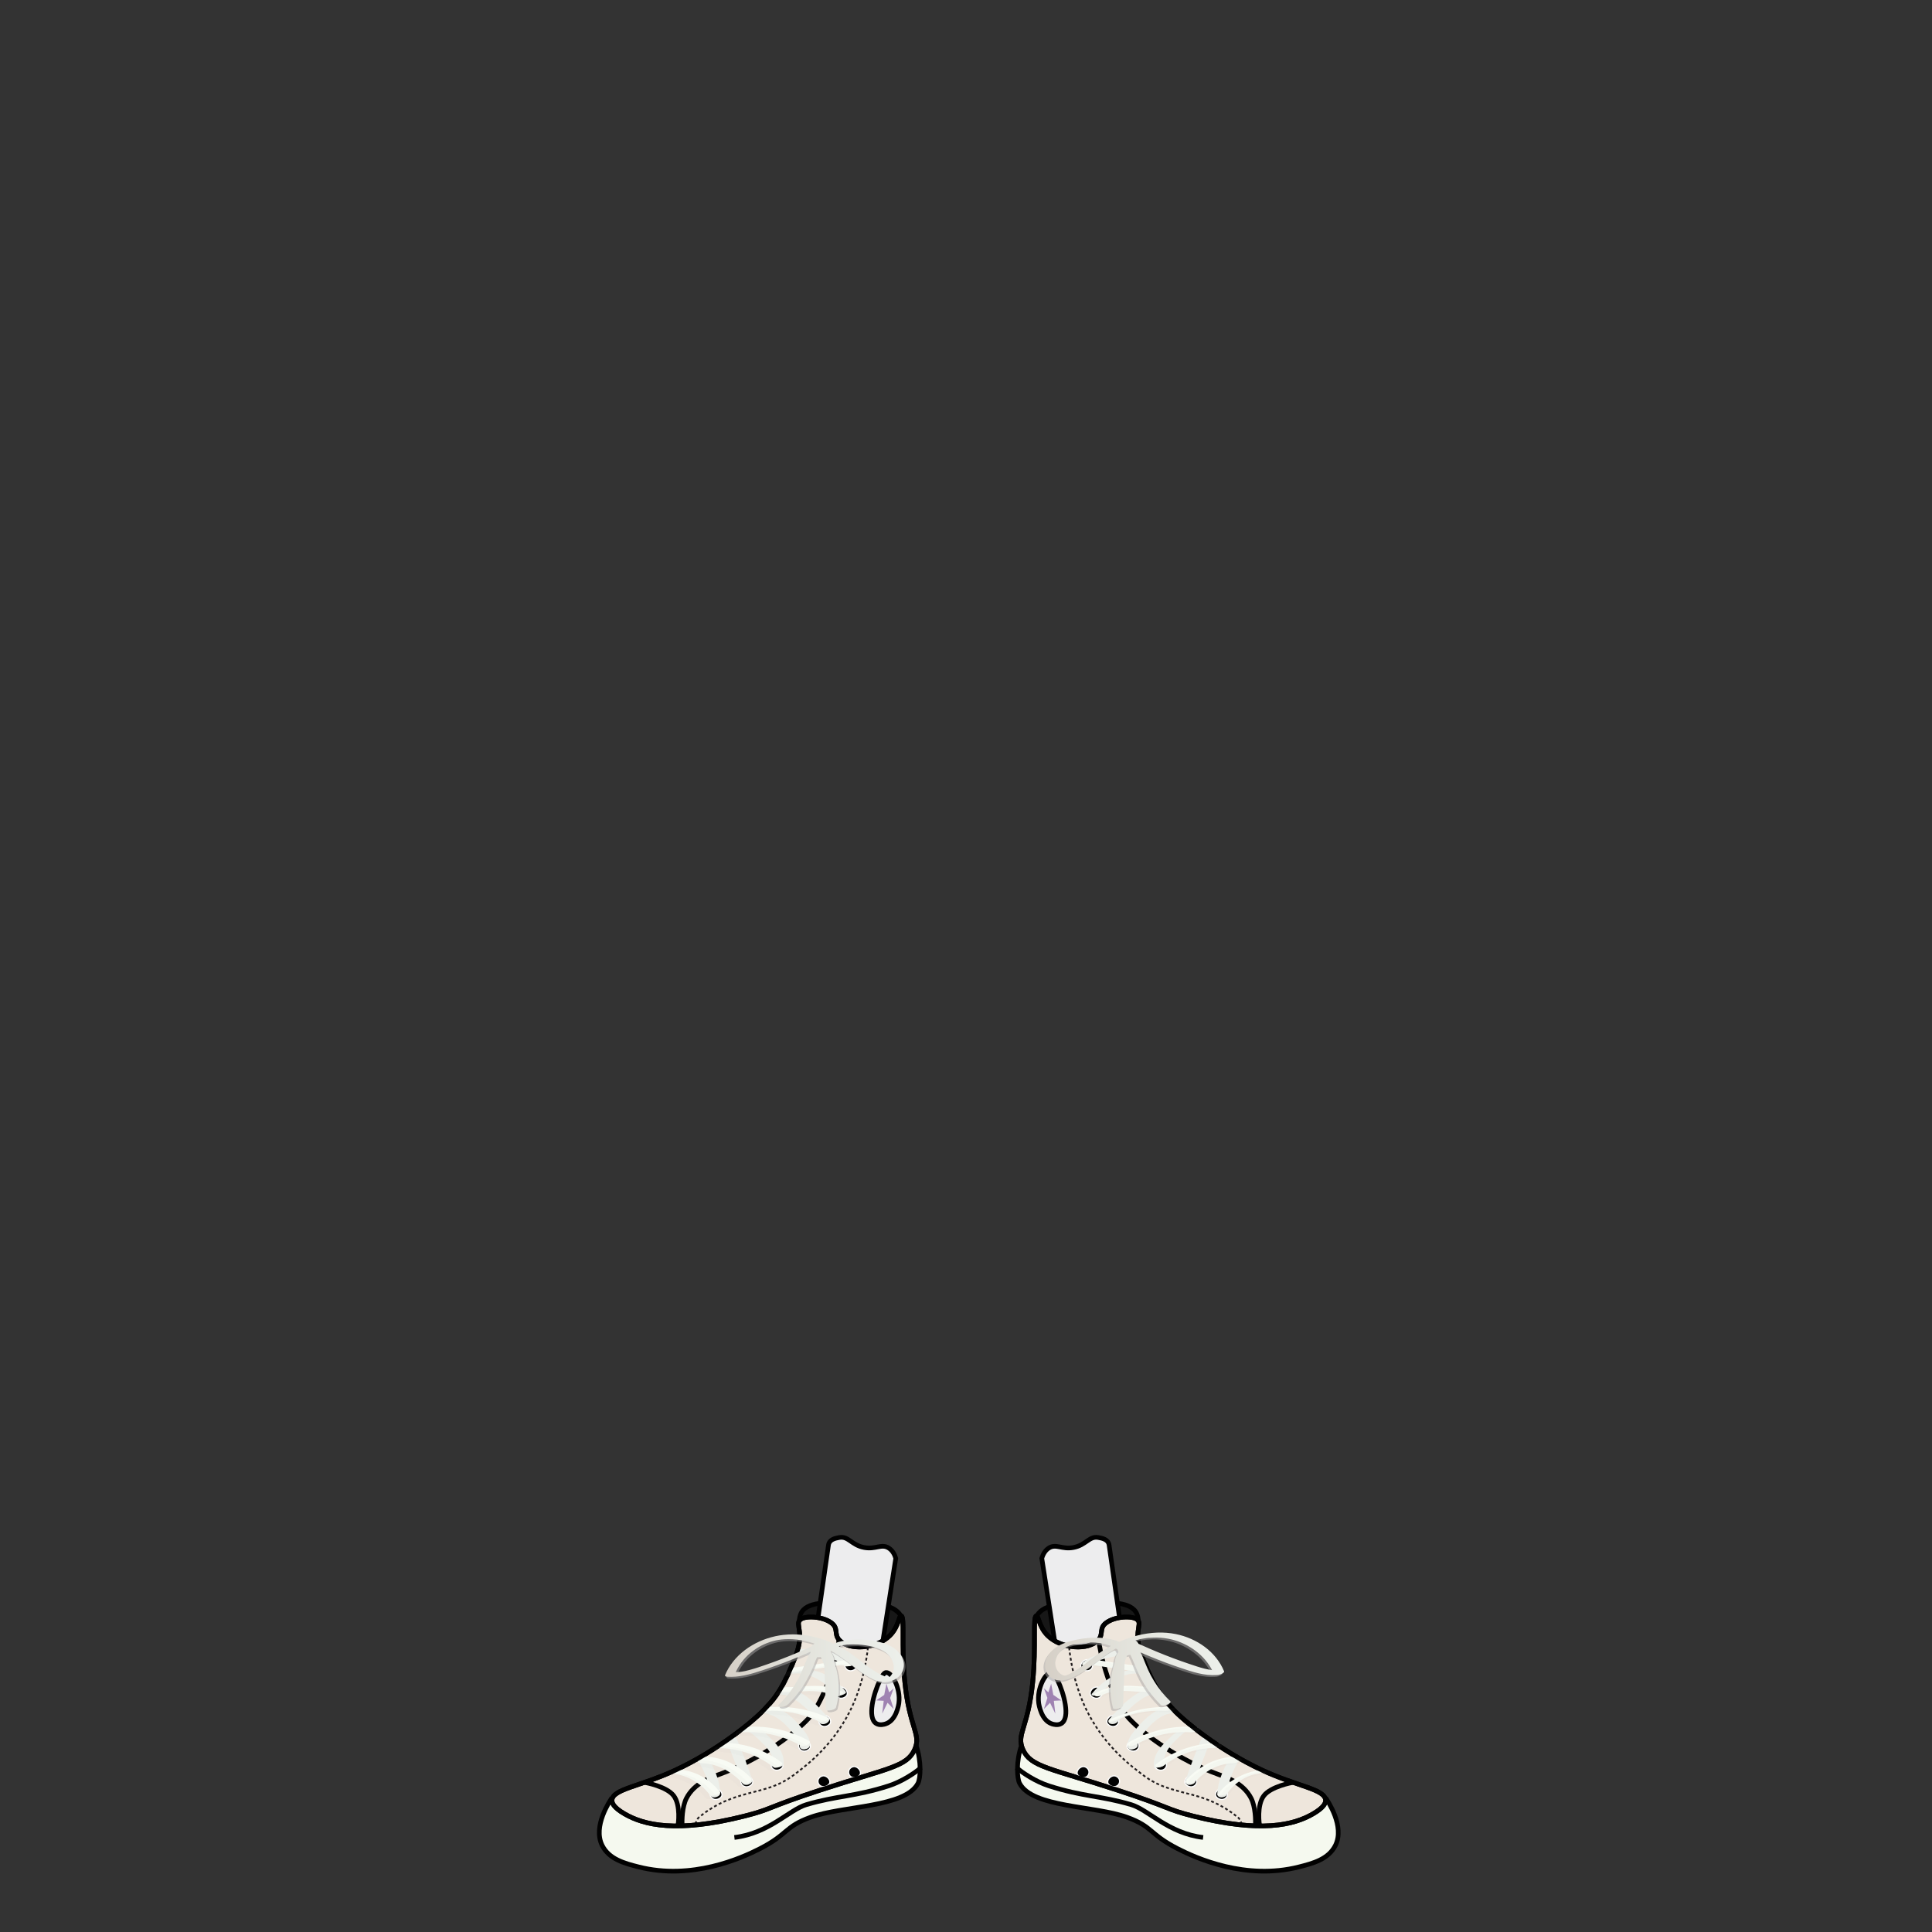 <svg width="1660" height="1660" viewBox="0 0 1660 1660" fill="none" xmlns="http://www.w3.org/2000/svg">
<rect x="0" y="0" width="1660" height="1660" fill="#333333" stroke="none"/>
<path d="M976.82 1386.71C972.14 1375.45 951.82 1377.33 942.72 1376.77C926.35 1375.77 894.3 1375.77 889.95 1390.51C885.18 1406.71 911.78 1437.69 940.18 1434.51C964.82 1431.66 983.05 1401.71 976.82 1386.71Z" fill="#171717" stroke="#010101" stroke-width="4" stroke-miterlimit="10"/>
<path d="M906.42 1411.46L895.12 1338.9C895.97 1336.12 897.64 1332.3 901.22 1330.06C907.44 1326.16 912.31 1331.48 922.22 1329.65C933.08 1327.65 935.81 1319.65 943.59 1321.04C946.95 1321.64 952.24 1322.6 952.95 1327.57L964.26 1406.26C964.412 1407.33 964.343 1408.41 964.057 1409.45C963.772 1410.48 963.275 1411.45 962.598 1412.29C961.921 1413.12 961.079 1413.81 960.125 1414.31C959.17 1414.8 958.123 1415.1 957.05 1415.17L914.69 1418.05C912.737 1418.18 910.805 1417.58 909.274 1416.36C907.744 1415.14 906.725 1413.39 906.42 1411.46V1411.46Z" fill="#EDEDEE" stroke="#010101" stroke-width="4" stroke-miterlimit="10"/>
<path d="M877.67 1499.75C872.88 1513.53 873.82 1528.01 876.05 1532.24C887.11 1553.24 940.41 1551.32 968.39 1561.43C990.72 1569.5 987.39 1575.89 1011.86 1588.43C1027.94 1596.69 1070.43 1615.65 1116.02 1604.1C1128.29 1601 1141.4 1597.46 1147.36 1585.67C1155.71 1569.13 1140.6 1547.2 1138.95 1544.61" fill="#F5F9EF"/>
<path d="M877.67 1499.75C872.88 1513.53 873.82 1528.01 876.05 1532.24C887.11 1553.24 940.41 1551.32 968.39 1561.43C990.72 1569.5 987.39 1575.89 1011.86 1588.43C1027.94 1596.69 1070.43 1615.65 1116.02 1604.1C1128.29 1601 1141.4 1597.46 1147.36 1585.67C1155.71 1569.13 1140.6 1547.2 1138.95 1544.61" stroke="#010101" stroke-width="4" stroke-miterlimit="10"/>
<path d="M977.75 1402.59C978.44 1395.97 979.75 1393.97 977.14 1391.59C973.4 1388.14 958.01 1388.45 950.14 1394.59C944.32 1399.11 948.14 1404.06 943.9 1408.84C935.44 1418.4 911.81 1416.97 900.08 1405.2C892.44 1397.53 892.47 1388.1 890.47 1388.35C887.14 1388.78 890.47 1414.35 887.33 1445.19C883.33 1485.11 872.98 1489.92 878.89 1503.19C885.54 1518.19 901.69 1519.05 959.97 1538.06C1006.97 1553.41 1001.06 1554.33 1025.25 1560.43C1083.49 1575.12 1111.55 1568.15 1128.25 1558.43C1137.82 1552.85 1139 1549.08 1138.94 1546.85C1138.69 1537.2 1114.79 1535.02 1084.61 1521.02C1047.61 1503.85 1017.07 1478.48 1008.02 1468.71C1001.48 1461.65 994.6 1455.51 984.26 1430.71C979.9 1420.3 976.77 1412 977.75 1402.59Z" fill="#EEE6DC" stroke="#010101" stroke-width="4" stroke-miterlimit="10"/>
<path d="M943.91 1408.83C947.98 1438.1 960.73 1466.49 970.25 1476.72C983.8 1491.27 1013.42 1512.41 1046.5 1524.49C1053.81 1527.15 1068.22 1531.91 1074.98 1545.08C1078.64 1552.21 1078.98 1563.93 1078.61 1568.84" stroke="#010101" stroke-width="4" stroke-miterlimit="10"/>
<path d="M1111.15 1531.5C1109.79 1531.6 1091.91 1535.04 1085.93 1542.89C1079.63 1551.17 1082.04 1567.68 1082.33 1568.89" stroke="#010101" stroke-width="4" stroke-miterlimit="10"/>
<path fill-rule="evenodd" clip-rule="evenodd" d="M920.53 1424.26L919.05 1424.49C919.19 1425.32 919.31 1426.15 919.46 1426.98L920.94 1426.72C920.79 1425.9 920.67 1425.08 920.53 1424.26Z" fill="#231F20"/>
<path fill-rule="evenodd" clip-rule="evenodd" d="M919.88 1419.82L918.39 1420.01L918.75 1422.51L920.23 1422.29L919.88 1419.82Z" fill="#231F20"/>
<path fill-rule="evenodd" clip-rule="evenodd" d="M919.35 1415.37L917.86 1415.54L918.15 1418.04L919.63 1417.86L919.35 1415.37Z" fill="#231F20"/>
<path fill-rule="evenodd" clip-rule="evenodd" d="M923.13 1437.48L921.67 1437.83L922.28 1440.28L923.73 1439.91L923.13 1437.48Z" fill="#231F20"/>
<path fill-rule="evenodd" clip-rule="evenodd" d="M922.15 1433.1L920.69 1433.41L921.23 1435.87L922.69 1435.54L922.15 1433.1Z" fill="#231F20"/>
<path fill-rule="evenodd" clip-rule="evenodd" d="M921.3 1428.71L919.82 1428.98C919.96 1429.81 920.13 1430.63 920.3 1431.46L921.77 1431.17C921.6 1430.35 921.44 1429.53 921.3 1428.71Z" fill="#231F20"/>
<path fill-rule="evenodd" clip-rule="evenodd" d="M926.77 1450.45L925.35 1450.92L926.15 1453.31L927.57 1452.82L926.77 1450.45Z" fill="#231F20"/>
<path fill-rule="evenodd" clip-rule="evenodd" d="M925.44 1446.17L924 1446.59L924.74 1449.01L926.17 1448.56L925.44 1446.17Z" fill="#231F20"/>
<path fill-rule="evenodd" clip-rule="evenodd" d="M924.24 1441.86L922.78 1442.25L923.45 1444.68L924.9 1444.27L924.24 1441.86Z" fill="#231F20"/>
<path fill-rule="evenodd" clip-rule="evenodd" d="M931.51 1463.06L930.14 1463.65L931.17 1465.96L932.54 1465.34L931.51 1463.06Z" fill="#231F20"/>
<path fill-rule="evenodd" clip-rule="evenodd" d="M929.81 1458.91L928.41 1459.46L929.37 1461.8L930.75 1461.22L929.81 1458.91Z" fill="#231F20"/>
<path fill-rule="evenodd" clip-rule="evenodd" d="M928.24 1454.72L926.82 1455.23L927.7 1457.6L929.1 1457.07L928.24 1454.72Z" fill="#231F20"/>
<path fill-rule="evenodd" clip-rule="evenodd" d="M937.47 1475.12L936.16 1475.86C936.55 1476.61 937 1477.32 937.43 1478.05L938.72 1477.29C938.3 1476.57 937.85 1475.86 937.47 1475.12Z" fill="#231F20"/>
<path fill-rule="evenodd" clip-rule="evenodd" d="M935.34 1471.18L934.01 1471.87C934.39 1472.62 934.81 1473.35 935.21 1474.09L936.53 1473.38C936.13 1472.65 935.72 1471.92 935.34 1471.18Z" fill="#231F20"/>
<path fill-rule="evenodd" clip-rule="evenodd" d="M933.37 1467.17L932.01 1467.81L933.13 1470.08L934.47 1469.41L933.37 1467.17Z" fill="#231F20"/>
<path fill-rule="evenodd" clip-rule="evenodd" d="M944.61 1486.54L943.38 1487.39L944.83 1489.46L946.05 1488.58L944.61 1486.54Z" fill="#231F20"/>
<path fill-rule="evenodd" clip-rule="evenodd" d="M942.12 1482.81L940.86 1483.63L942.24 1485.74L943.48 1484.91L942.12 1482.81Z" fill="#231F20"/>
<path fill-rule="evenodd" clip-rule="evenodd" d="M939.75 1479L938.47 1479.78C938.91 1480.5 939.31 1481.24 939.78 1481.93L941.05 1481.14C940.59 1480.47 940.19 1479.73 939.75 1479Z" fill="#231F20"/>
<path fill-rule="evenodd" clip-rule="evenodd" d="M952.78 1497.24L951.63 1498.21L953.29 1500.12L954.42 1499.13L952.78 1497.24Z" fill="#231F20"/>
<path fill-rule="evenodd" clip-rule="evenodd" d="M949.95 1493.77L948.77 1494.7L950.37 1496.66L951.53 1495.7L949.95 1493.77Z" fill="#231F20"/>
<path fill-rule="evenodd" clip-rule="evenodd" d="M947.24 1490.21L946.03 1491.11L947.56 1493.12L948.75 1492.21L947.24 1490.21Z" fill="#231F20"/>
<path fill-rule="evenodd" clip-rule="evenodd" d="M961.93 1507.13L960.88 1508.19L962.7 1509.94L963.74 1508.86L961.93 1507.13Z" fill="#231F20"/>
<path fill-rule="evenodd" clip-rule="evenodd" d="M958.79 1503.93L957.7 1504.96L959.47 1506.77L960.54 1505.71L958.79 1503.93Z" fill="#231F20"/>
<path fill-rule="evenodd" clip-rule="evenodd" d="M955.75 1500.65L954.63 1501.65L956.35 1503.51L957.45 1502.48L955.75 1500.65Z" fill="#231F20"/>
<path fill-rule="evenodd" clip-rule="evenodd" d="M971.92 1516.17L970.96 1517.32L972.9 1518.93L973.85 1517.77L971.92 1516.17Z" fill="#231F20"/>
<path fill-rule="evenodd" clip-rule="evenodd" d="M968.51 1513.25L967.52 1514.37L969.43 1516.03L970.4 1514.89L968.51 1513.25Z" fill="#231F20"/>
<path fill-rule="evenodd" clip-rule="evenodd" d="M965.2 1510.25L964.17 1511.35L966.04 1513.05L967.05 1511.93L965.2 1510.25Z" fill="#231F20"/>
<path fill-rule="evenodd" clip-rule="evenodd" d="M982.53 1524.5L981.63 1525.7C982.31 1526.2 982.95 1526.7 983.63 1527.19L984.52 1525.98C983.85 1525.53 983.2 1525 982.53 1524.5Z" fill="#231F20"/>
<path fill-rule="evenodd" clip-rule="evenodd" d="M978.94 1521.79L978.03 1522.98L980.03 1524.5L980.94 1523.31L978.94 1521.79Z" fill="#231F20"/>
<path fill-rule="evenodd" clip-rule="evenodd" d="M975.42 1519L974.48 1520.17L976.48 1521.73L977.41 1520.55C976.72 1520.07 976.07 1519.55 975.42 1519Z" fill="#231F20"/>
<path fill-rule="evenodd" clip-rule="evenodd" d="M993.89 1531.6L993.23 1532.95L995.54 1534.01L996.15 1532.64L993.89 1531.6Z" fill="#231F20"/>
<path fill-rule="evenodd" clip-rule="evenodd" d="M989.96 1529.48L989.21 1530.78L991.43 1532.02L992.13 1530.7L989.96 1529.48Z" fill="#231F20"/>
<path fill-rule="evenodd" clip-rule="evenodd" d="M986.21 1527.11L985.36 1528.35L987.47 1529.78L988.27 1528.5L986.21 1527.11Z" fill="#231F20"/>
<path fill-rule="evenodd" clip-rule="evenodd" d="M1006.41 1536.44L1005.97 1537.87C1006.77 1538.14 1007.59 1538.34 1008.39 1538.58L1008.81 1537.14C1008 1536.9 1007.2 1536.71 1006.41 1536.44Z" fill="#231F20"/>
<path fill-rule="evenodd" clip-rule="evenodd" d="M1002.15 1535.05L1001.65 1536.46L1004.06 1537.25L1004.52 1535.83L1002.15 1535.05Z" fill="#231F20"/>
<path fill-rule="evenodd" clip-rule="evenodd" d="M997.99 1533.46L997.41 1534.85L999.78 1535.75L1000.32 1534.35L997.99 1533.46Z" fill="#231F20"/>
<path d="M1019.45 1540.05L1019.07 1541.5L1021.5 1542.13L1021.88 1540.68L1019.45 1540.05Z" fill="#231F20"/>
<path d="M1015.09 1538.91L1014.71 1540.36L1017.13 1540.99L1017.52 1539.54L1015.09 1538.91Z" fill="#231F20"/>
<path fill-rule="evenodd" clip-rule="evenodd" d="M1010.75 1537.69L1010.35 1539.14L1012.78 1539.8L1013.17 1538.35C1012.36 1538.14 1011.55 1537.93 1010.75 1537.69Z" fill="#231F20"/>
<path fill-rule="evenodd" clip-rule="evenodd" d="M1032.46 1543.72L1031.99 1545.15L1034.34 1545.96L1034.84 1544.55L1032.46 1543.72Z" fill="#231F20"/>
<path fill-rule="evenodd" clip-rule="evenodd" d="M1028.14 1542.39L1027.72 1543.83L1030.1 1544.55L1030.55 1543.12L1028.14 1542.39Z" fill="#231F20"/>
<path fill-rule="evenodd" clip-rule="evenodd" d="M1023.82 1541.16L1023.42 1542.61L1025.83 1543.27L1026.24 1541.82L1023.82 1541.16Z" fill="#231F20"/>
<path fill-rule="evenodd" clip-rule="evenodd" d="M1045.06 1548.77L1044.41 1550.13L1046.65 1551.2L1047.34 1549.86L1045.06 1548.77Z" fill="#231F20"/>
<path fill-rule="evenodd" clip-rule="evenodd" d="M1040.94 1546.9L1040.36 1548.28C1041.13 1548.59 1041.9 1548.9 1042.63 1549.28L1043.25 1547.92C1042.5 1547.53 1041.72 1547.21 1040.94 1546.9Z" fill="#231F20"/>
<path fill-rule="evenodd" clip-rule="evenodd" d="M1036.76 1545.22L1036.24 1546.62C1037.01 1546.91 1037.77 1547.24 1038.54 1547.55L1039.1 1546.15C1038.32 1545.84 1037.55 1545.51 1036.76 1545.22Z" fill="#231F20"/>
<path fill-rule="evenodd" clip-rule="evenodd" d="M1056.84 1555.54L1056 1556.78C1056.69 1557.24 1057.39 1557.68 1058.06 1558.16L1058.94 1556.94C1058.25 1556.46 1057.54 1556 1056.84 1555.54Z" fill="#231F20"/>
<path fill-rule="evenodd" clip-rule="evenodd" d="M1053.05 1553.05L1052.28 1554.34C1052.98 1554.77 1053.66 1555.24 1054.35 1555.69L1055.17 1554.43C1054.46 1554 1053.77 1553.49 1053.05 1553.05Z" fill="#231F20"/>
<path fill-rule="evenodd" clip-rule="evenodd" d="M1049.12 1550.84L1048.41 1552.16L1050.57 1553.38L1051.32 1552.08L1049.12 1550.84Z" fill="#231F20"/>
<path fill-rule="evenodd" clip-rule="evenodd" d="M1066.73 1564.82L1065.36 1565.43C1065.69 1566.19 1066.01 1566.96 1066.41 1567.77L1067.75 1567.09C1067.39 1566.37 1067.07 1565.59 1066.73 1564.82Z" fill="#231F20"/>
<path fill-rule="evenodd" clip-rule="evenodd" d="M1064.14 1560.94L1063.14 1562.07C1063.74 1562.5 1064.21 1563.07 1064.52 1563.74L1065.82 1562.98C1065.43 1562.18 1064.86 1561.48 1064.14 1560.94V1560.94Z" fill="#231F20"/>
<path fill-rule="evenodd" clip-rule="evenodd" d="M1060.55 1558.18L1059.65 1559.38L1061.62 1560.89L1062.55 1559.71L1060.55 1558.18Z" fill="#231F20"/>
<path d="M908.67 1443.61C905.88 1437.81 904.43 1437.15 903.45 1437.07C898.4 1436.67 890.83 1450.41 892.45 1463.21C892.62 1464.49 894.58 1478.28 903.95 1481.21C905.04 1481.55 908.88 1482.76 911.95 1480.84C919.83 1475.91 914.22 1455.1 908.67 1443.61Z" fill="#EDEDEE" stroke="#010101" stroke-width="4" stroke-miterlimit="10"/>
<path d="M935.17 1520.57C934.76 1519.79 934.156 1519.13 933.417 1518.65C932.678 1518.17 931.829 1517.89 930.95 1517.84C927.66 1517.84 924.24 1521.84 925.82 1524.78C926.5 1525.79 927.47 1526.57 928.602 1527.01C929.735 1527.46 930.975 1527.55 932.16 1527.27C932.839 1527.09 933.469 1526.76 934.005 1526.3C934.54 1525.84 934.967 1525.28 935.255 1524.63C935.543 1523.99 935.685 1523.3 935.67 1522.59C935.656 1521.89 935.485 1521.2 935.17 1520.57V1520.57Z" fill="#010101" stroke="white" stroke-miterlimit="10"/>
<path d="M961.5 1528.43C961.078 1527.67 960.47 1527.02 959.732 1526.56C958.994 1526.1 958.15 1525.83 957.28 1525.78C953.98 1525.78 950.56 1529.69 952.15 1532.53C952.846 1533.52 953.82 1534.27 954.948 1534.7C956.075 1535.13 957.305 1535.21 958.48 1534.94C959.152 1534.78 959.779 1534.47 960.314 1534.03C960.849 1533.6 961.278 1533.04 961.568 1532.42C961.859 1531.79 962.004 1531.11 961.992 1530.42C961.98 1529.73 961.812 1529.05 961.5 1528.43V1528.43Z" fill="#010101" stroke="white" stroke-miterlimit="10"/>
<path d="M938.35 1428.69C937.939 1427.91 937.335 1427.25 936.596 1426.77C935.858 1426.3 935.008 1426.02 934.13 1425.96C930.83 1425.96 927.41 1429.96 929 1432.9C929.679 1433.91 930.648 1434.68 931.778 1435.13C932.908 1435.57 934.147 1435.66 935.33 1435.39C936.009 1435.21 936.639 1434.88 937.174 1434.42C937.71 1433.96 938.137 1433.4 938.426 1432.76C938.715 1432.11 938.858 1431.42 938.845 1430.71C938.832 1430.01 938.663 1429.32 938.35 1428.69V1428.69Z" fill="#010101" stroke="white" stroke-miterlimit="10"/>
<path d="M946.48 1452.25C946.068 1451.47 945.463 1450.81 944.725 1450.34C943.986 1449.86 943.138 1449.58 942.26 1449.52C938.96 1449.52 935.54 1453.52 937.13 1456.52C937.81 1457.53 938.78 1458.3 939.91 1458.74C941.04 1459.19 942.278 1459.28 943.46 1459C944.147 1458.82 944.785 1458.49 945.326 1458.03C945.868 1457.57 946.299 1457 946.589 1456.35C946.879 1455.7 947.02 1455 947.001 1454.29C946.982 1453.58 946.804 1452.88 946.48 1452.25V1452.25Z" fill="#010101" stroke="white" stroke-miterlimit="10"/>
<path d="M960.77 1476.56C960.358 1475.78 959.754 1475.13 959.015 1474.65C958.276 1474.17 957.427 1473.89 956.55 1473.84C953.25 1473.84 949.83 1477.84 951.42 1480.78C952.1 1481.79 953.07 1482.56 954.2 1483C955.33 1483.45 956.568 1483.54 957.75 1483.26C958.43 1483.08 959.061 1482.75 959.598 1482.29C960.134 1481.84 960.563 1481.27 960.852 1480.63C961.141 1479.99 961.284 1479.29 961.269 1478.58C961.255 1477.88 961.085 1477.19 960.77 1476.56V1476.56Z" fill="#010101" stroke="white" stroke-miterlimit="10"/>
<path d="M978.14 1497.68C977.73 1496.9 977.126 1496.24 976.387 1495.76C975.648 1495.28 974.799 1495 973.92 1494.95C970.63 1494.95 967.2 1498.95 968.79 1501.95C969.47 1502.96 970.44 1503.73 971.57 1504.17C972.7 1504.62 973.938 1504.71 975.12 1504.43C975.807 1504.25 976.445 1503.92 976.986 1503.46C977.528 1503 977.96 1502.43 978.249 1501.78C978.539 1501.13 978.68 1500.43 978.661 1499.72C978.642 1499.01 978.464 1498.31 978.14 1497.68V1497.68Z" fill="#010101" stroke="white" stroke-miterlimit="10"/>
<path d="M1001.78 1514.1C1001.37 1513.32 1000.77 1512.66 1000.03 1512.18C999.288 1511.7 998.439 1511.42 997.56 1511.37C994.27 1511.37 990.85 1515.37 992.43 1518.37C993.111 1519.38 994.082 1520.15 995.214 1520.6C996.346 1521.04 997.586 1521.13 998.77 1520.85C999.456 1520.67 1000.09 1520.34 1000.63 1519.88C1001.17 1519.42 1001.6 1518.84 1001.89 1518.2C1002.18 1517.55 1002.32 1516.84 1002.3 1516.14C1002.28 1515.43 1002.1 1514.73 1001.78 1514.1V1514.1Z" fill="#010101" stroke="white" stroke-miterlimit="10"/>
<path d="M1027.78 1528.38C1027.37 1527.6 1026.77 1526.94 1026.03 1526.46C1025.29 1525.98 1024.44 1525.7 1023.56 1525.65C1020.27 1525.65 1016.85 1529.65 1018.43 1532.59C1019.11 1533.6 1020.08 1534.37 1021.21 1534.82C1022.35 1535.26 1023.59 1535.35 1024.77 1535.07C1025.45 1534.89 1026.08 1534.56 1026.61 1534.1C1027.15 1533.65 1027.58 1533.08 1027.86 1532.44C1028.15 1531.8 1028.3 1531.1 1028.28 1530.4C1028.27 1529.7 1028.09 1529.01 1027.78 1528.38V1528.38Z" fill="#010101" stroke="white" stroke-miterlimit="10"/>
<path d="M1054.18 1539.28C1053.77 1538.5 1053.17 1537.84 1052.43 1537.36C1051.69 1536.89 1050.84 1536.61 1049.96 1536.55C1046.66 1536.55 1043.24 1540.55 1044.83 1543.49C1045.51 1544.5 1046.48 1545.27 1047.61 1545.71C1048.74 1546.16 1049.98 1546.25 1051.16 1545.97C1051.84 1545.79 1052.47 1545.46 1053 1545C1053.54 1544.55 1053.97 1543.98 1054.26 1543.34C1054.55 1542.7 1054.69 1542 1054.68 1541.3C1054.66 1540.6 1054.49 1539.91 1054.18 1539.28V1539.28Z" fill="#010101" stroke="white" stroke-miterlimit="10"/>
<path d="M1033.74 1578.77C1003.9 1575.27 986.66 1554.92 971.87 1550.56C945.54 1542.79 930.55 1543.85 901.19 1534.43C890 1530.85 878.27 1523.17 873.41 1518.71" stroke="#010101" stroke-width="4" stroke-miterlimit="10"/>
<path d="M903.16 1446.65L900.79 1454.09L896.96 1450.63L899.94 1458.86L896.96 1468.37L902.2 1463.04L906.74 1472.34L905.47 1461.35L911.94 1461.03L905.03 1456.28L903.16 1446.65Z" fill="#9F83B2"/>
<path d="M1054.91 1513.23C1054.91 1513.52 1054.79 1513.84 1054.79 1514.13C1054.79 1514.58 1054.98 1513.74 1054.79 1514.02L1054.57 1514.47C1054.51 1514.37 1055.13 1513.77 1054.75 1514.17C1053.97 1515.14 1053.35 1516.22 1052.89 1517.38C1051.7 1519.87 1050.56 1522.38 1049.57 1524.97C1047.43 1530.18 1046.18 1535.72 1045.87 1541.35C1045.8 1543.48 1048.03 1544.49 1049.87 1544.35C1051.71 1544.21 1054.57 1542.99 1054.64 1540.78C1054.9 1535.43 1056.1 1530.17 1058.19 1525.24C1059.19 1522.75 1060.29 1520.24 1061.47 1517.88C1061.62 1517.59 1061.77 1517.29 1061.93 1517C1062.09 1516.71 1062.07 1516.83 1061.87 1517.08C1062.21 1516.64 1062.52 1516.17 1062.8 1515.68C1063.28 1514.75 1063.57 1513.73 1063.64 1512.68C1064.11 1508.14 1055.24 1509.26 1054.82 1513.3L1054.91 1513.23Z" fill="#ECEFEA"/>
<path d="M1031.86 1494.89C1026.95 1506.37 1022.55 1518.04 1018.65 1529.89C1018.01 1531.89 1019.29 1533.38 1021.31 1533.56C1023.15 1533.74 1026.31 1532.96 1026.97 1530.9C1030.86 1519.03 1035.26 1507.36 1040.17 1495.9C1040.99 1493.98 1039.4 1492.4 1037.52 1492.23C1035.64 1492.06 1032.73 1492.86 1031.86 1494.89V1494.89Z" fill="#ECEFEA"/>
<path d="M1025.62 1484.13C1020.62 1483.97 1015.68 1485.28 1011.42 1487.9C1008.25 1489.9 1005.64 1492.72 1002.92 1495.27C996.61 1501.2 990.23 1508.9 991.61 1518.18C991.81 1519.53 995.61 1518.61 996.34 1518.41C997.25 1518.15 1000.52 1517.3 1000.34 1515.85C999.18 1508.07 1004 1501.37 1009.25 1496.2C1011.61 1493.88 1013.99 1491.5 1016.53 1489.39C1016.95 1489.02 1017.39 1488.69 1017.86 1488.39L1018.66 1487.89C1017.96 1488.3 1018.95 1487.78 1019.09 1487.71C1019.23 1487.64 1019.28 1487.62 1018.82 1487.82C1019.29 1487.65 1019.22 1487.67 1018.59 1487.87C1018.78 1487.75 1019.93 1487.55 1018.72 1487.87C1019.63 1487.66 1018.16 1487.87 1019.05 1487.87H1019.79C1019.5 1487.87 1019.58 1487.87 1020.03 1487.87C1022.2 1487.93 1024.34 1487.36 1026.18 1486.22C1027.49 1485.35 1027.42 1484.28 1025.65 1484.22L1025.62 1484.13Z" fill="#ECEFEA"/>
<path d="M1004 1466.13C995.48 1467.87 988.31 1472.7 982.23 1478.75C979.375 1481.63 976.681 1484.66 974.16 1487.84C971.35 1491.34 968.56 1495.57 968.79 1500.25C968.9 1502.36 970.79 1503.35 972.79 1503.15C974.4 1502.98 977.68 1501.78 977.58 1499.61C977.38 1495.61 979.58 1492.74 981.95 1489.81C984.32 1486.88 986.65 1484.22 989.22 1481.63L990.22 1480.7L990.63 1480.31C990.33 1480.58 990.36 1480.56 990.7 1480.25C991.35 1479.67 992 1479.09 992.7 1478.53C994.039 1477.45 995.441 1476.45 996.9 1475.53C996.04 1476.08 997.37 1475.26 997.53 1475.17C997.85 1474.99 998.18 1474.82 998.53 1474.65C999.3 1474.25 1000.09 1473.89 1000.9 1473.55L1001.6 1473.27C1001.06 1473.47 1001.04 1473.47 1001.54 1473.27L1002.63 1472.92C1003.63 1472.61 1004.63 1472.37 1005.63 1472.16C1007.38 1471.8 1009.71 1470 1009.16 1467.98C1008.58 1465.8 1005.73 1465.78 1004.01 1466.13H1004Z" fill="#ECEFEA"/>
<path d="M992.47 1450C984.26 1450.53 977.38 1454.42 970.99 1459.33C964.25 1464.5 958.64 1470.77 953.12 1477.18C951.89 1478.62 952.24 1480.56 954.12 1481.11C955.199 1481.4 956.338 1481.41 957.418 1481.12C958.499 1480.83 959.483 1480.26 960.27 1479.46C962.8 1476.52 965.33 1473.58 968.01 1470.77C970.461 1468.13 973.116 1465.68 975.95 1463.46C977.29 1462.46 978.63 1461.4 980.02 1460.46C980.7 1459.98 981.39 1459.52 982.1 1459.08C982.26 1458.98 983.42 1458.31 982.59 1458.77L983.59 1458.24C984.25 1457.9 984.92 1457.58 985.59 1457.3C985.71 1457.24 987 1456.77 986.41 1456.96C985.82 1457.15 987.15 1456.74 987.27 1456.71C987.64 1456.6 988 1456.5 988.37 1456.42C988.5 1456.42 989.76 1456.13 988.72 1456.32C989.66 1456.16 990.608 1456.05 991.56 1456C993.38 1455.88 996.11 1454.7 996.38 1452.63C996.65 1450.56 994.01 1449.92 992.43 1450.02L992.47 1450Z" fill="#ECEFEA"/>
<path d="M985.24 1434.25C967.13 1432.03 949.43 1441.44 938.24 1455.19C937.03 1456.68 939.31 1457 940.38 1456.92C942.16 1456.81 944.95 1456.26 946.17 1454.77C950.34 1449.52 955.463 1445.11 961.27 1441.77C962.677 1440.99 964.145 1440.32 965.66 1439.77L966.92 1439.31C967.92 1438.96 966.56 1439.39 967.49 1439.14L968.78 1438.78L969.65 1438.56C970.13 1438.45 970.23 1438.43 969.94 1438.5L970.88 1438.32L972.43 1438.09C972.89 1438.02 973.55 1437.97 974.43 1437.93C976.193 1437.85 977.961 1437.93 979.71 1438.16C981.889 1438.33 984.06 1437.75 985.86 1436.51C987.25 1435.51 986.97 1434.51 985.26 1434.29L985.24 1434.25Z" fill="#ECEFEA"/>
<path d="M978.15 1416.75C969.75 1416.64 961.364 1417.47 953.15 1419.23C945.33 1420.91 936.91 1423.1 930.57 1428.23C929.09 1429.42 929.77 1431.08 931.44 1431.48C932.523 1431.68 933.635 1431.63 934.699 1431.35C935.762 1431.07 936.749 1430.55 937.59 1429.84C938.122 1429.42 938.684 1429.05 939.27 1428.71L939.92 1428.34C939.68 1428.46 939.78 1428.42 940.2 1428.2L940.79 1427.93C941.51 1427.6 942.25 1427.3 942.99 1427.02C943.16 1426.96 944.34 1426.54 943.5 1426.83L944.5 1426.49C947.89 1425.4 951.335 1424.49 954.82 1423.76L955.63 1423.6L955.98 1423.53L956.68 1423.41C957.54 1423.26 958.4 1423.11 959.26 1422.98C960.99 1422.73 962.72 1422.51 964.45 1422.34C967.875 1422 971.318 1421.86 974.76 1421.92C976.71 1421.92 979.38 1421.29 980.48 1419.51C981.58 1417.73 979.57 1416.8 978.08 1416.78L978.15 1416.75Z" fill="#ECEFEA"/>
<path d="M1082.9 1520.75C1068.57 1522.75 1054.9 1530.16 1046.25 1541.84C1045.32 1543.09 1049.42 1542.7 1049.71 1542.65C1051.42 1542.32 1053.71 1541.78 1054.82 1540.3C1058.24 1535.7 1062.52 1531.82 1067.42 1528.85C1068.48 1528.19 1069.57 1527.6 1070.7 1527.07C1071.34 1526.76 1071.99 1526.48 1072.64 1526.19C1073.54 1525.8 1072.24 1526.33 1073.08 1526.02L1074.17 1525.61L1075.27 1525.23C1076.1 1524.93 1074.89 1525.32 1075.42 1525.17C1076.11 1524.97 1076.79 1524.78 1077.48 1524.6C1077.6 1524.6 1078.87 1524.29 1077.82 1524.51L1078.97 1524.28C1079.73 1524.13 1080.5 1524.01 1081.27 1523.9C1082.42 1523.73 1083.53 1523.39 1084.58 1522.9C1085.02 1522.69 1086.17 1522.15 1086.37 1521.58C1086.86 1520.12 1083.37 1520.71 1082.9 1520.78V1520.75Z" fill="#F8FBF4"/>
<path d="M1061.42 1509.3C1053.55 1509.55 1045.82 1511.43 1038.71 1514.81C1031.72 1518.3 1025.37 1522.95 1019.93 1528.56C1019.62 1528.81 1019.38 1529.15 1019.26 1529.53C1019.13 1529.91 1019.12 1530.33 1019.23 1530.71C1019.33 1531.1 1019.55 1531.45 1019.86 1531.72C1020.16 1531.98 1020.53 1532.15 1020.93 1532.21C1022.01 1532.46 1023.14 1532.45 1024.21 1532.16C1025.28 1531.87 1026.27 1531.33 1027.08 1530.57C1028.39 1529.25 1029.73 1527.98 1031.08 1526.76L1031.96 1526C1032.31 1525.7 1032.35 1525.66 1032.07 1525.9L1032.52 1525.53C1033.16 1525.02 1033.81 1524.53 1034.52 1524.02C1035.87 1523.02 1037.26 1522.02 1038.69 1521.19L1039.8 1520.53C1039.89 1520.47 1040.96 1519.88 1040.11 1520.34C1040.86 1519.94 1041.62 1519.54 1042.39 1519.17C1043.82 1518.48 1045.28 1517.88 1046.76 1517.31C1045.64 1517.74 1047.16 1517.18 1047.36 1517.11L1048.42 1516.78C1049.25 1516.53 1050.08 1516.31 1050.93 1516.1C1051.78 1515.89 1052.39 1515.77 1053.13 1515.62C1052 1515.85 1053.62 1515.54 1053.82 1515.51L1054.96 1515.35C1056.79 1515.1 1058.63 1514.97 1060.47 1514.9C1062.31 1514.83 1065.03 1513.62 1065.33 1511.67C1065.66 1509.53 1062.87 1509.25 1061.45 1509.3H1061.42Z" fill="#F8FBF4"/>
<path d="M1045.76 1497.55C1026.89 1497.87 1008.61 1504.21 993.58 1515.63C993.14 1515.97 992.5 1516.63 992.67 1517.32C992.84 1518.01 993.75 1518.24 994.3 1518.32C996.486 1518.58 998.688 1517.99 1000.45 1516.67C1003.57 1514.26 1006.88 1512.13 1010.36 1510.28C1011.23 1509.81 1012.11 1509.36 1013.01 1508.92C1013.18 1508.82 1013.37 1508.73 1013.56 1508.66L1015.11 1507.96C1016.93 1507.17 1018.77 1506.44 1020.65 1505.78L1021.45 1505.51H1021.32L1022.74 1505.06C1023.74 1504.77 1024.65 1504.5 1025.61 1504.25C1026.57 1504 1027.53 1503.76 1028.5 1503.54L1029.33 1503.36C1028.85 1503.45 1028.88 1503.45 1029.41 1503.36L1030.66 1503.13C1034.48 1502.4 1038.37 1502.02 1042.26 1501.99C1044.16 1501.99 1046.83 1501.33 1048.02 1499.71C1049.21 1498.09 1047.02 1497.49 1045.76 1497.51V1497.55Z" fill="#F8FBF4"/>
<path d="M1026.68 1483.7C1007.13 1482.57 987.66 1487.05 970.57 1496.61C969.41 1497.26 967.97 1498.98 969.77 1499.83C971.57 1500.68 974.27 1499.89 975.91 1498.97C979.563 1496.92 983.367 1495.15 987.29 1493.68C988.29 1493.32 989.22 1492.97 990.2 1492.68C989.36 1492.97 991 1492.42 991.15 1492.38L992.42 1491.98C994.52 1491.35 996.66 1490.79 998.81 1490.3L1000.53 1489.92C999.75 1490.09 1000.92 1489.85 1001.08 1489.82C1002.24 1489.6 1003.4 1489.41 1004.56 1489.23C1006.56 1488.93 1008.64 1488.69 1010.69 1488.52C1012.36 1488.38 1014.42 1488.29 1016.63 1488.28C1018.84 1488.27 1021.04 1488.28 1023.24 1488.47C1025.11 1488.58 1027.88 1487.75 1028.99 1486.14C1030.1 1484.53 1027.99 1483.83 1026.68 1483.75V1483.7Z" fill="#F8FBF4"/>
<path d="M1007 1466.68C988.817 1465.97 970.728 1469.6 954.23 1477.28C953.59 1477.57 951.23 1478.92 953.1 1479.28C954.97 1479.64 957.5 1478.88 959.16 1478.11C962.621 1476.48 966.177 1475.07 969.81 1473.88L971.05 1473.48C971.217 1473.41 971.391 1473.35 971.57 1473.32C972.57 1473.04 973.51 1472.76 974.49 1472.51C975.47 1472.26 976.16 1472.08 977 1471.88C976.09 1472.09 977.78 1471.72 977.93 1471.69L979.2 1471.43C980.11 1471.25 981.03 1471.09 981.95 1470.94C982.09 1470.94 983.4 1470.71 982.79 1470.8L984.07 1470.63C985.94 1470.38 987.82 1470.2 989.69 1470.06C993.555 1469.82 997.431 1469.78 1001.3 1469.96C1003.46 1469.98 1005.59 1469.42 1007.45 1468.32C1007.79 1468.11 1008.63 1467.66 1008.45 1467.14C1008.27 1466.62 1007.28 1466.66 1006.95 1466.65L1007 1466.68Z" fill="#F8FBF4"/>
<path d="M992.3 1449.47C984.13 1449.68 976.3 1448.37 967.99 1448.47C958.99 1448.53 949.99 1450.03 941.99 1454.25C940.88 1454.84 939.33 1456.5 941.13 1457.25C942.93 1458 945.6 1457.25 947.26 1456.34C949.918 1455 952.769 1454.07 955.71 1453.6C959.187 1453.04 962.71 1452.81 966.23 1452.92C973.67 1453.01 981.14 1454.15 988.79 1453.92C990.7 1453.92 993.35 1453.28 994.55 1451.64C995.75 1450 993.55 1449.41 992.29 1449.44L992.3 1449.47Z" fill="#F8FBF4"/>
<path d="M986 1432.82L959.8 1428.92C955.467 1428.25 951.133 1427.61 946.8 1426.99C941.86 1426.26 937.1 1426.42 932.55 1428.7C931.55 1429.22 929.82 1430.82 931.64 1431.54C933.46 1432.26 936.09 1431.41 937.75 1430.54C937.554 1430.64 937.345 1430.71 937.13 1430.76L937.53 1430.65C937.02 1430.76 937.02 1430.78 937.53 1430.65H937.27C937.938 1430.61 938.608 1430.64 939.27 1430.74C941.11 1430.93 942.94 1431.25 944.77 1431.52L956.77 1433.31L980.52 1436.84C982.703 1437.08 984.898 1436.5 986.67 1435.2C988.05 1434.12 987.74 1432.96 986 1432.7V1432.82Z" fill="#F8FBF4"/>
<path d="M977.75 1402.59C978.44 1395.97 979.75 1393.97 977.14 1391.59C973.4 1388.14 958.01 1388.45 950.14 1394.59C944.32 1399.11 948.14 1404.06 943.9 1408.84C935.44 1418.4 911.81 1416.97 900.08 1405.2C892.44 1397.53 892.47 1388.1 890.47 1388.35C887.14 1388.78 890.47 1414.35 887.33 1445.19C883.33 1485.11 872.98 1489.92 878.89 1503.19C885.54 1518.19 901.69 1519.05 959.97 1538.06C1006.97 1553.41 1001.06 1554.33 1025.25 1560.43C1083.49 1575.12 1111.55 1568.15 1128.25 1558.43C1137.82 1552.85 1139 1549.08 1138.94 1546.85C1138.69 1537.2 1114.79 1535.02 1084.61 1521.02C1047.61 1503.85 1017.07 1478.48 1008.02 1468.71C1001.48 1461.65 994.6 1455.51 984.26 1430.71C979.9 1420.3 976.77 1412 977.75 1402.59Z" stroke="#010101" stroke-width="4" stroke-miterlimit="10"/>
<g opacity="0.71">
<path opacity="0.71" d="M969.29 1419.46C968.647 1418.99 968.146 1418.35 967.842 1417.62C967.539 1416.88 967.445 1416.08 967.57 1415.29C967.678 1414.56 967.974 1413.87 968.43 1413.29C968.25 1413.55 968.31 1413.29 968.52 1413.29C967.89 1413.45 967.28 1413.92 966.61 1414.07C966.281 1414.14 965.946 1414.17 965.61 1414.18C965.05 1414.18 966.11 1414.31 965.53 1414.18C966.274 1414.34 966.951 1414.72 967.472 1415.27C967.992 1415.83 968.33 1416.53 968.44 1417.28C968.544 1418.16 968.351 1419.06 967.89 1419.82C967.713 1420.09 967.512 1420.35 967.29 1420.58C967.57 1420.25 966.87 1420.76 967.29 1420.58C968.125 1420.11 969.063 1419.85 970.02 1419.83L972.29 1420.32C960.71 1408.07 941.66 1407.21 926.08 1409.92C916.66 1411.56 905.89 1414.59 900.08 1422.78C897.68 1426.14 896.15 1430.22 896.73 1434.4C897.002 1436.28 897.68 1438.08 898.716 1439.67C899.752 1441.27 901.121 1442.62 902.73 1443.63C907.59 1446.48 913.48 1445.49 918.49 1443.54C923.132 1441.64 927.543 1439.22 931.64 1436.32C939.12 1431.22 946.23 1424.81 953.7 1420.19C955.7 1418.98 957.7 1417.85 959.7 1416.78C960.66 1416.28 961.63 1415.8 962.61 1415.34L963.39 1414.97C964.057 1414.67 964.723 1414.38 965.39 1414.1C967.51 1413.21 969.67 1412.39 971.86 1411.67C971.07 1411.93 972.35 1411.52 972.57 1411.46L974.22 1410.97C975.4 1410.64 976.58 1410.33 977.77 1410.06L978.6 1409.87C978.6 1409.87 979.34 1409.71 978.86 1409.81L979.32 1409.72L980.17 1409.56C981.363 1409.34 982.563 1409.15 983.77 1408.99C984.33 1408.91 984.9 1408.85 985.47 1408.78H985.78H986.3C987.513 1408.68 988.723 1408.61 989.93 1408.57C994.087 1408.45 998.245 1408.79 1002.33 1409.57C1017.04 1412.29 1031.55 1421.5 1039.11 1434.8C1040.07 1436.49 1040.92 1438.23 1041.66 1440.03L1047.81 1436.8C1038.32 1437.48 1029.01 1434.1 1020.13 1431.11C1010.89 1427.99 1001.76 1424.56 992.74 1420.83C988.233 1418.96 983.76 1417.01 979.32 1414.99C976.75 1413.83 974.43 1412.77 971.52 1413.05C968.324 1413.27 965.34 1414.73 963.21 1417.12C960.62 1420.33 958.79 1424.51 957.27 1428.31C955.703 1432.25 954.53 1436.33 953.77 1440.5C952.017 1449.98 952.403 1459.74 954.9 1469.05C955.32 1470.6 958.7 1469.88 959.7 1469.6C961.07 1469.21 963.53 1468.46 963.59 1466.73L964.45 1442.9C964.58 1439.09 964.68 1435.27 964.87 1431.46C964.898 1428.46 965.46 1425.49 966.53 1422.69C966.996 1421.53 967.675 1420.48 968.53 1419.57L968.83 1419.33C969.19 1419.08 969.24 1419.04 968.97 1419.22C968.715 1419.29 968.465 1419.37 968.22 1419.47C969.37 1419.17 966.79 1419.83 966.72 1419.62C966.72 1419.62 967.72 1420.23 967.72 1420.3C968.839 1421.56 969.741 1423 970.39 1424.56C971.21 1426.18 971.94 1427.85 972.63 1429.56C975.31 1436.05 977.92 1442.44 981.63 1448.45C985.657 1455.02 990.488 1461.07 996.01 1466.45C997.86 1468.24 1005.95 1465.04 1004.15 1463.29C996.121 1455.49 989.655 1446.23 985.1 1436C983.48 1432.44 982.17 1428.75 980.6 1425.17C979.83 1423.36 978.952 1421.59 977.97 1419.88C977.03 1418.26 976.07 1416.73 974.3 1415.94C972.13 1414.94 969.38 1415.33 967.17 1415.94C964.71 1416.6 962.463 1417.88 960.65 1419.67C955.65 1424.78 956.2 1433 955.96 1439.6L954.91 1468.88L963.6 1466.56C959.365 1450.85 961.372 1434.11 969.2 1419.85C969.63 1419.08 970.05 1418.31 970.53 1417.58C970.8 1417.15 971.13 1416.78 971.43 1416.37C971.43 1416.37 971.72 1415.99 971.66 1416.12C971.622 1416.15 971.577 1416.17 971.53 1416.18C970.548 1416.65 969.478 1416.91 968.39 1416.94C970.39 1417.75 972.31 1418.57 974.25 1419.45C978.483 1421.35 982.743 1423.18 987.03 1424.94C995.61 1428.46 1004.3 1431.7 1013.1 1434.67C1023.1 1438.05 1033.5 1441.53 1044.22 1440.76C1045.75 1440.68 1047.25 1440.28 1048.61 1439.58C1049.12 1439.3 1050.73 1438.4 1050.37 1437.58C1043.3 1420.52 1026.81 1409.29 1009.11 1405.58C987.45 1401.11 964.5 1408.13 946.25 1419.78C937.59 1425.31 929.74 1432.78 921.13 1437.87C920.02 1438.52 918.89 1439.13 917.74 1439.71L916.97 1440.08C916.21 1440.46 916.62 1440.26 916.79 1440.18C916.44 1440.34 916.09 1440.49 915.73 1440.63L915.09 1440.89C914.61 1441.05 914.5 1441.09 914.78 1441.01C915.25 1440.85 914.34 1441.12 914.25 1441.15C913.57 1441.38 915.11 1441.15 913.85 1441.23C914.35 1441.23 913.39 1441.23 913.26 1441.23C912.358 1441.12 911.491 1440.82 910.72 1440.34C908.958 1439.23 907.526 1437.66 906.576 1435.81C905.626 1433.96 905.192 1431.88 905.32 1429.8C905.666 1427.05 906.683 1424.42 908.28 1422.16C909.877 1419.89 912.006 1418.05 914.48 1416.8L915.48 1416.32C915.31 1416.4 914.87 1416.57 915.66 1416.24C916.45 1415.91 916.99 1415.7 917.66 1415.45L918.48 1415.17C917.68 1415.43 918.59 1415.17 918.78 1415.09C919.407 1414.91 920.037 1414.74 920.67 1414.58L922.36 1414.18C921.55 1414.36 922.47 1414.18 922.67 1414.12C923.1 1414.04 923.52 1413.95 923.95 1413.88C924.95 1413.68 926.04 1413.51 927.09 1413.36L928.76 1413.14L929.69 1413.04C930.59 1412.93 929.11 1413.04 930.1 1413.04C932.36 1412.86 934.61 1412.75 936.87 1412.77C937.98 1412.77 938.31 1412.77 939.68 1412.9C940.79 1412.98 941.91 1413.09 943.02 1413.24C945.134 1413.5 947.224 1413.94 949.27 1414.53C953.417 1415.68 957.304 1417.62 960.72 1420.24C961.576 1420.91 962.398 1421.62 963.18 1422.38C963.492 1422.73 963.826 1423.07 964.18 1423.38C965.18 1424.13 966.87 1423.88 968.01 1423.7C971.01 1423.24 974.33 1421.83 976.01 1419.2C976.623 1418.38 977.004 1417.41 977.113 1416.39C977.223 1415.37 977.056 1414.34 976.63 1413.41C976.084 1412.51 975.338 1411.74 974.448 1411.17C973.558 1410.6 972.55 1410.25 971.5 1410.13C966.5 1409.29 958.95 1411.89 958.79 1417.8C958.764 1418.72 958.962 1419.64 959.366 1420.46C959.77 1421.29 960.368 1422.01 961.11 1422.56C962.59 1423.63 965.24 1422.95 966.77 1422.32C967.38 1422.07 970.7 1420.45 969.25 1419.4L969.29 1419.46Z" fill="#A5A4A4"/>
</g>
<g opacity="0.21">
<path opacity="0.21" d="M1084.57 1521.76C1070.24 1523.76 1056.57 1531.17 1047.92 1542.85C1046.99 1544.1 1051.09 1543.71 1051.38 1543.65C1053.09 1543.32 1055.38 1542.79 1056.49 1541.3C1059.91 1536.71 1064.19 1532.82 1069.09 1529.86C1070.15 1529.2 1071.24 1528.61 1072.37 1528.08C1073.01 1527.77 1073.66 1527.49 1074.31 1527.2C1075.21 1526.81 1073.91 1527.34 1074.75 1527.02L1075.84 1526.62C1076.2 1526.48 1076.57 1526.36 1076.94 1526.23C1077.77 1525.94 1076.56 1526.33 1077.09 1526.23C1077.78 1526.03 1078.46 1525.83 1079.15 1525.66C1079.28 1525.66 1080.54 1525.35 1079.49 1525.57L1080.64 1525.34C1081.4 1525.19 1082.17 1525.07 1082.94 1524.96C1084.09 1524.79 1085.2 1524.45 1086.25 1523.96C1086.69 1523.75 1087.84 1523.21 1088.04 1522.64C1088.54 1521.18 1085.04 1521.77 1084.57 1521.84V1521.76Z" fill="#A5A4A4"/>
</g>
<g opacity="0.21">
<path opacity="0.21" d="M1063.09 1510.31C1055.22 1510.56 1047.49 1512.43 1040.38 1515.82C1033.39 1519.31 1027.04 1523.96 1021.6 1529.57C1021.29 1529.82 1021.05 1530.16 1020.93 1530.54C1020.8 1530.92 1020.79 1531.34 1020.9 1531.72C1021 1532.11 1021.22 1532.46 1021.53 1532.73C1021.83 1532.99 1022.2 1533.16 1022.6 1533.22C1023.68 1533.47 1024.81 1533.45 1025.88 1533.17C1026.95 1532.88 1027.94 1532.33 1028.75 1531.57C1030.06 1530.26 1031.4 1528.99 1032.75 1527.77L1033.63 1527C1033.98 1526.71 1034.02 1526.67 1033.74 1526.9L1034.19 1526.54C1034.83 1526.02 1035.48 1525.54 1036.19 1525.03C1037.53 1524.03 1038.92 1523.03 1040.35 1522.2L1041.46 1521.53C1041.55 1521.53 1042.62 1520.89 1041.77 1521.35C1042.52 1520.95 1043.28 1520.55 1044.05 1520.18C1045.48 1519.49 1046.94 1518.89 1048.42 1518.32C1047.3 1518.75 1048.82 1518.19 1049.02 1518.12L1050.08 1517.79C1050.91 1517.54 1051.74 1517.32 1052.59 1517.11C1053.44 1516.9 1054.05 1516.78 1054.79 1516.63C1053.66 1516.86 1055.28 1516.55 1055.48 1516.52L1056.62 1516.36C1058.45 1516.12 1060.29 1515.97 1062.13 1515.91C1063.87 1515.85 1066.69 1514.63 1066.99 1512.67C1067.32 1510.54 1064.53 1510.26 1063.11 1510.31H1063.09Z" fill="#A5A4A4"/>
</g>
<g opacity="0.21">
<path opacity="0.21" d="M1047.43 1498.56C1028.56 1498.88 1010.28 1505.22 995.25 1516.64C994.81 1516.98 994.17 1517.64 994.34 1518.33C994.51 1519.02 995.42 1519.25 995.97 1519.33C998.155 1519.6 1000.36 1519.01 1002.12 1517.69C1005.24 1515.28 1008.55 1513.15 1012.03 1511.3C1012.9 1510.83 1013.79 1510.38 1014.68 1509.94C1014.85 1509.84 1015.04 1509.75 1015.23 1509.68L1016.78 1508.98C1018.6 1508.19 1020.45 1507.47 1022.32 1506.8L1023.12 1506.52C1022.73 1506.65 1022.68 1506.67 1023 1506.52C1023.32 1506.37 1023.94 1506.21 1024.42 1506.07C1025.37 1505.78 1026.32 1505.51 1027.28 1505.26C1028.24 1505.01 1029.2 1504.77 1030.17 1504.55L1031 1504.37C1030.52 1504.46 1030.55 1504.46 1031.08 1504.37L1032.33 1504.14C1036.15 1503.41 1040.04 1503.02 1043.93 1502.99C1045.83 1502.99 1048.5 1502.34 1049.69 1500.71C1050.88 1499.08 1048.69 1498.5 1047.43 1498.52V1498.56Z" fill="#A5A4A4"/>
</g>
<g opacity="0.21">
<path opacity="0.21" d="M1028.35 1484.71C1008.8 1483.58 989.339 1488.05 972.25 1497.61C971.08 1498.27 969.64 1499.99 971.44 1500.84C973.24 1501.69 975.94 1500.9 977.58 1499.98C981.235 1497.93 985.043 1496.16 988.97 1494.69C989.97 1494.32 990.89 1493.97 991.87 1493.69C991.03 1493.98 992.67 1493.43 992.87 1493.38L994.14 1492.99C996.25 1492.36 998.38 1491.79 1000.53 1491.31L1002.25 1490.93C1001.47 1491.09 1002.64 1490.86 1002.8 1490.83C1003.96 1490.61 1005.12 1490.41 1006.28 1490.24C1008.28 1489.94 1010.36 1489.7 1012.41 1489.53C1014.08 1489.39 1016.15 1489.3 1018.36 1489.28C1020.57 1489.26 1022.76 1489.34 1024.96 1489.48C1026.83 1489.59 1029.6 1488.76 1030.71 1487.15C1031.82 1485.54 1029.71 1484.84 1028.4 1484.76L1028.35 1484.71Z" fill="#A5A4A4"/>
</g>
<g opacity="0.21">
<path opacity="0.21" d="M1008.68 1467.69C990.498 1466.98 972.408 1470.61 955.91 1478.29C955.27 1478.58 952.91 1479.93 954.78 1480.29C956.65 1480.65 959.18 1479.88 960.84 1479.12C964.301 1477.49 967.857 1476.08 971.49 1474.89L972.73 1474.49C972.897 1474.42 973.072 1474.36 973.25 1474.33C974.25 1474.05 975.19 1473.77 976.17 1473.51L978.68 1472.89C977.77 1473.1 979.46 1472.73 979.61 1472.7L980.88 1472.44C981.79 1472.26 982.71 1472.1 983.63 1471.95C983.77 1471.95 985.09 1471.72 984.47 1471.81L985.76 1471.63C987.62 1471.39 989.5 1471.21 991.37 1471.07C995.235 1470.83 999.111 1470.79 1002.98 1470.97C1005.14 1470.99 1007.27 1470.43 1009.13 1469.33C1009.47 1469.12 1010.31 1468.66 1010.13 1468.15C1009.95 1467.64 1008.96 1467.67 1008.63 1467.66L1008.68 1467.69Z" fill="#A5A4A4"/>
</g>
<g opacity="0.21">
<path opacity="0.21" d="M994 1450.48C985.83 1450.69 978 1449.38 969.69 1449.48C960.69 1449.54 951.69 1451.04 943.69 1455.26C942.58 1455.84 941.03 1457.51 942.83 1458.26C944.63 1459.01 947.3 1458.26 948.96 1457.35C951.615 1456 954.466 1455.07 957.41 1454.61C960.886 1454.04 964.41 1453.81 967.93 1453.93C975.37 1454.02 982.84 1455.16 990.49 1454.93C992.4 1454.93 995.05 1454.29 996.25 1452.65C997.45 1451.01 995.25 1450.42 993.99 1450.45L994 1450.48Z" fill="#A5A4A4"/>
</g>
<g opacity="0.21">
<path opacity="0.21" d="M987.69 1433.83L961.49 1429.93C957.157 1429.26 952.823 1428.62 948.49 1428C943.55 1427.27 938.79 1427.43 934.24 1429.71C933.24 1430.23 931.51 1431.83 933.33 1432.54C935.15 1433.25 937.78 1432.42 939.45 1431.54C939.251 1431.64 939.039 1431.71 938.82 1431.75L939.22 1431.65C938.71 1431.76 938.72 1431.78 939.22 1431.65H938.96C939.628 1431.62 940.297 1431.64 940.96 1431.73C942.8 1431.93 944.63 1432.25 946.46 1432.52L958.46 1434.31L982.21 1437.84C984.395 1438.08 986.591 1437.5 988.36 1436.19C989.74 1435.12 989.43 1433.95 987.69 1433.7V1433.83Z" fill="#A5A4A4"/>
</g>
<path d="M970.65 1417.88C970.181 1417.54 969.786 1417.11 969.487 1416.62C969.189 1416.12 968.994 1415.57 968.913 1415C968.833 1414.43 968.869 1413.84 969.02 1413.28C969.171 1412.73 969.432 1412.2 969.79 1411.75C969.61 1412.01 969.67 1411.75 969.88 1411.75C969.25 1411.91 968.64 1412.38 967.97 1412.53C967.641 1412.6 967.306 1412.63 966.97 1412.64C966.41 1412.64 967.47 1412.78 966.89 1412.64C967.634 1412.8 968.312 1413.18 968.832 1413.74C969.353 1414.29 969.69 1415 969.8 1415.75C969.899 1416.63 969.706 1417.53 969.25 1418.29C969.07 1418.56 968.87 1418.81 968.65 1419.04C968.93 1418.71 968.23 1419.23 968.65 1419.04C969.485 1418.57 970.423 1418.32 971.38 1418.3L973.65 1418.78C962.07 1406.53 943.02 1405.67 927.44 1408.38C918.02 1410.02 907.25 1413.05 901.44 1421.25C899.04 1424.6 897.51 1428.69 898.1 1432.87C898.37 1434.75 899.046 1436.55 900.083 1438.14C901.119 1439.73 902.49 1441.08 904.1 1442.09C908.96 1444.95 914.85 1443.95 919.87 1442C924.509 1440.1 928.917 1437.68 933.01 1434.79C940.49 1429.68 947.6 1423.27 955.07 1418.66C957.07 1417.44 959.07 1416.31 961.07 1415.25C962.07 1414.75 963 1414.25 963.98 1413.8L964.76 1413.43C965.2 1413.23 964.84 1413.43 964.76 1413.43C965.41 1413.13 966.08 1412.85 966.76 1412.57C968.88 1411.67 971.037 1410.86 973.23 1410.14C972.44 1410.4 973.72 1409.99 973.94 1409.92L975.6 1409.43C976.77 1409.1 977.95 1408.8 979.14 1408.52L979.97 1408.33C979.97 1408.33 980.71 1408.18 980.23 1408.27L980.69 1408.18L981.54 1408.02C982.73 1407.81 983.93 1407.61 985.14 1407.45L986.84 1407.25C986.84 1407.25 987.53 1407.18 987.15 1407.25C986.77 1407.32 987.59 1407.25 987.67 1407.25C988.88 1407.15 990.09 1407.08 991.3 1407.05C995.459 1406.91 999.62 1407.23 1003.71 1408C1018.41 1410.72 1032.92 1419.94 1040.48 1433.23C1041.44 1434.92 1042.29 1436.67 1043.03 1438.46L1049.18 1435.23C1039.69 1435.92 1030.38 1432.53 1021.5 1429.54C1012.26 1426.43 1003.13 1423 994.11 1419.26C989.603 1417.39 985.13 1415.45 980.69 1413.43C978.12 1412.26 975.8 1411.2 972.89 1411.49C969.694 1411.7 966.708 1413.16 964.58 1415.55C961.99 1418.76 960.16 1422.94 958.65 1426.75C957.077 1430.69 955.901 1434.77 955.14 1438.94C953.387 1448.42 953.773 1458.18 956.27 1467.49C956.69 1469.04 960.07 1468.32 961.07 1468.03C962.44 1467.64 964.9 1466.89 964.96 1465.16L965.82 1441.33C965.95 1437.52 966.05 1433.7 966.24 1429.89C966.268 1426.89 966.83 1423.93 967.9 1421.13C968.362 1419.97 969.041 1418.91 969.9 1418L970.19 1417.77C970.55 1417.51 970.6 1417.47 970.34 1417.65C970.08 1417.72 969.826 1417.8 969.58 1417.91C970.73 1417.6 968.15 1418.26 968.08 1418.05C968.08 1418.05 969.08 1418.66 969.08 1418.73C970.199 1419.99 971.101 1421.43 971.75 1422.99C972.57 1424.62 973.3 1426.29 973.99 1427.99C976.67 1434.49 979.29 1440.88 982.99 1446.88C987.02 1453.45 991.851 1459.5 997.37 1464.88C999.22 1466.67 1007.31 1463.47 1005.51 1461.73C1000.16 1456.57 995.479 1450.75 991.58 1444.42C989.646 1441.28 987.913 1438.01 986.39 1434.65C984.77 1431.09 983.46 1427.41 981.9 1423.82C981.119 1422.01 980.237 1420.24 979.26 1418.53C978.32 1416.91 977.36 1415.38 975.59 1414.59C973.42 1413.59 970.67 1413.99 968.46 1414.59C966 1415.24 963.753 1416.52 961.94 1418.31C956.94 1423.43 957.49 1431.65 957.25 1438.24L956.2 1467.53L965 1465C960.765 1449.29 962.772 1432.55 970.6 1418.29C971.03 1417.53 971.45 1416.76 971.93 1416.02C972.2 1415.6 972.53 1415.23 972.83 1414.82C972.83 1414.82 973.12 1414.43 973.06 1414.56L972.93 1414.63C971.946 1415.09 970.877 1415.35 969.79 1415.38C971.79 1416.19 973.71 1417.02 975.65 1417.89C979.883 1419.79 984.147 1421.62 988.44 1423.38C997.013 1426.91 1005.7 1430.16 1014.5 1433.12C1024.5 1436.49 1034.9 1439.97 1045.62 1439.2C1047.15 1439.11 1048.64 1438.7 1050 1438C1050.52 1437.72 1052.12 1436.82 1051.76 1436C1044.69 1418.94 1028.2 1407.71 1010.5 1404.06C988.84 1399.59 965.89 1406.6 947.64 1418.26C938.98 1423.78 931.13 1431.26 922.52 1436.34C921.41 1436.99 920.28 1437.61 919.13 1438.18L918.36 1438.56L918.18 1438.65C917.83 1438.81 917.48 1438.96 917.12 1439.1L916.48 1439.36C916 1439.53 915.89 1439.57 916.17 1439.48C916.64 1439.32 915.73 1439.6 915.64 1439.63C914.96 1439.86 916.5 1439.63 915.24 1439.7C915.74 1439.7 914.78 1439.7 914.65 1439.7C913.749 1439.59 912.882 1439.29 912.11 1438.81C910.349 1437.7 908.919 1436.13 907.969 1434.28C907.019 1432.42 906.585 1430.35 906.71 1428.27C907.056 1425.52 908.072 1422.89 909.67 1420.63C911.267 1418.36 913.396 1416.52 915.87 1415.27L916.87 1414.79C916.7 1414.87 916.26 1415.05 917.05 1414.71C917.84 1414.37 918.38 1414.17 919.05 1413.93L919.87 1413.65C919.07 1413.9 919.98 1413.65 920.17 1413.57C920.8 1413.38 921.43 1413.21 922.06 1413.05C922.69 1412.89 923.18 1412.78 923.75 1412.66L924.06 1412.59L925.34 1412.35C926.34 1412.16 927.43 1411.99 928.48 1411.84C929.04 1411.76 929.59 1411.68 930.15 1411.62L931.08 1411.51C931.98 1411.4 930.5 1411.51 931.49 1411.51C933.75 1411.33 936 1411.22 938.27 1411.24C939.37 1411.24 939.7 1411.24 941.07 1411.36C942.18 1411.44 943.3 1411.55 944.41 1411.7C946.524 1411.97 948.614 1412.4 950.66 1413C954.806 1414.15 958.693 1416.08 962.11 1418.7C962.969 1419.37 963.79 1420.09 964.57 1420.85C964.885 1421.2 965.218 1421.54 965.57 1421.85C966.57 1422.59 968.26 1422.34 969.4 1422.17C972.4 1421.7 975.72 1420.29 977.4 1417.66C978.013 1416.84 978.394 1415.87 978.503 1414.85C978.613 1413.83 978.446 1412.8 978.02 1411.87C977.473 1410.97 976.726 1410.2 975.836 1409.63C974.947 1409.06 973.939 1408.71 972.89 1408.59C967.89 1407.75 960.34 1410.35 960.18 1416.26C960.155 1417.18 960.353 1418.1 960.757 1418.92C961.161 1419.75 961.759 1420.47 962.5 1421.02C963.98 1422.09 966.63 1421.41 968.17 1420.78C968.77 1420.53 972.09 1418.91 970.64 1417.87L970.65 1417.88Z" fill="url(#paint0_linear_1_36647)"/>
<path d="M688 1386.71C692.68 1375.45 713 1377.33 722.09 1376.77C738.46 1375.77 770.52 1375.77 774.86 1390.51C779.63 1406.71 753.04 1437.69 724.63 1434.51C700 1431.66 681.72 1401.71 688 1386.71Z" fill="#171717" stroke="#010101" stroke-width="4" stroke-miterlimit="10"/>
<path d="M758.35 1411.46L769.65 1338.9C768.81 1336.12 767.14 1332.3 763.56 1330.06C757.34 1326.16 752.47 1331.48 742.56 1329.65C731.71 1327.65 728.98 1319.65 721.19 1321.04C717.84 1321.64 712.55 1322.6 711.83 1327.57C708.063 1353.8 704.297 1380.03 700.53 1406.26C700.376 1407.32 700.444 1408.41 700.728 1409.45C701.013 1410.48 701.509 1411.45 702.185 1412.29C702.861 1413.12 703.702 1413.81 704.656 1414.31C705.611 1414.8 706.657 1415.1 707.73 1415.17L750.09 1418.05C752.042 1418.19 753.974 1417.58 755.504 1416.36C757.033 1415.14 758.049 1413.39 758.35 1411.46V1411.46Z" fill="#EDEDEE" stroke="#010101" stroke-width="4" stroke-miterlimit="10"/>
<path d="M787.11 1499.75C791.9 1513.53 790.96 1528.01 788.73 1532.24C777.67 1553.24 724.37 1551.32 696.39 1561.43C674.06 1569.5 677.39 1575.89 652.92 1588.43C636.83 1596.69 594.35 1615.65 548.76 1604.1C536.49 1601 523.37 1597.46 517.42 1585.67C509.07 1569.13 524.18 1547.2 525.82 1544.61" fill="#F5F9EF"/>
<path d="M787.11 1499.75C791.9 1513.53 790.96 1528.01 788.73 1532.24C777.67 1553.24 724.37 1551.32 696.39 1561.43C674.06 1569.5 677.39 1575.89 652.92 1588.43C636.83 1596.69 594.35 1615.65 548.76 1604.1C536.49 1601 523.37 1597.46 517.42 1585.67C509.07 1569.13 524.18 1547.2 525.82 1544.61" stroke="#010101" stroke-width="4" stroke-miterlimit="10"/>
<path d="M687 1402.59C686.31 1395.97 685.05 1393.97 687.62 1391.59C691.36 1388.14 706.74 1388.45 714.62 1394.59C720.43 1399.11 716.62 1404.06 720.85 1408.84C729.31 1418.4 752.95 1416.97 764.68 1405.2C772.31 1397.53 772.28 1388.1 774.29 1388.35C777.62 1388.78 774.29 1414.35 777.43 1445.19C781.43 1485.11 791.78 1489.92 785.87 1503.19C779.21 1518.19 763.06 1519.05 704.79 1538.06C657.79 1553.41 663.69 1554.33 639.51 1560.43C581.27 1575.12 553.2 1568.15 536.51 1558.43C526.95 1552.85 525.77 1549.08 525.83 1546.85C526.07 1537.2 549.97 1535.02 580.15 1521.02C617.15 1503.85 647.7 1478.48 656.74 1468.71C663.28 1461.65 670.17 1455.51 680.51 1430.71C684.87 1420.3 688 1412 687 1402.59Z" fill="#EEE6DC" stroke="#010101" stroke-width="4" stroke-miterlimit="10"/>
<path d="M720.86 1408.83C716.8 1438.1 704.05 1466.49 694.52 1476.72C680.98 1491.27 651.36 1512.41 618.28 1524.49C610.97 1527.15 596.56 1531.91 589.8 1545.08C586.14 1552.21 585.8 1563.93 586.16 1568.84" stroke="#010101" stroke-width="4" stroke-miterlimit="10"/>
<path d="M553.62 1531.5C554.99 1531.6 572.86 1535.04 578.84 1542.89C585.14 1551.17 582.74 1567.68 582.44 1568.89" stroke="#010101" stroke-width="4" stroke-miterlimit="10"/>
<path fill-rule="evenodd" clip-rule="evenodd" d="M745.29 1424.42L743.81 1424.19C743.67 1425.01 743.55 1425.83 743.4 1426.65L744.88 1426.9C745 1426.08 745.15 1425.25 745.29 1424.42Z" fill="#231F20"/>
<path fill-rule="evenodd" clip-rule="evenodd" d="M745.95 1419.95L744.46 1419.76L744.11 1422.23L745.59 1422.45L745.95 1419.95Z" fill="#231F20"/>
<path fill-rule="evenodd" clip-rule="evenodd" d="M746.48 1415.49L744.99 1415.33L744.71 1417.81L746.19 1417.99L746.48 1415.49Z" fill="#231F20"/>
<path fill-rule="evenodd" clip-rule="evenodd" d="M742.68 1437.72L741.22 1437.38L740.62 1439.8L742.07 1440.17L742.68 1437.72Z" fill="#231F20"/>
<path fill-rule="evenodd" clip-rule="evenodd" d="M743.66 1433.32L742.19 1433.01L741.65 1435.45L743.12 1435.78L743.66 1433.32Z" fill="#231F20"/>
<path fill-rule="evenodd" clip-rule="evenodd" d="M744.52 1428.9L743.05 1428.63C742.91 1429.45 742.74 1430.27 742.58 1431.08L744.05 1431.37C744.22 1430.55 744.38 1429.73 744.52 1428.9Z" fill="#231F20"/>
<path fill-rule="evenodd" clip-rule="evenodd" d="M739.01 1450.78L737.59 1450.32L736.79 1452.68L738.21 1453.17L739.01 1450.78Z" fill="#231F20"/>
<path fill-rule="evenodd" clip-rule="evenodd" d="M740.35 1446.47L738.91 1446.04L738.19 1448.43L739.62 1448.88L740.35 1446.47Z" fill="#231F20"/>
<path fill-rule="evenodd" clip-rule="evenodd" d="M741.57 1442.13L740.12 1441.75L739.46 1444.15L740.9 1444.56L741.57 1442.13Z" fill="#231F20"/>
<path fill-rule="evenodd" clip-rule="evenodd" d="M734.24 1463.47L732.86 1462.88L731.84 1465.15L733.21 1465.77L734.24 1463.47Z" fill="#231F20"/>
<path fill-rule="evenodd" clip-rule="evenodd" d="M735.96 1459.3L734.56 1458.75L733.62 1461.06L735 1461.63L735.96 1459.3Z" fill="#231F20"/>
<path fill-rule="evenodd" clip-rule="evenodd" d="M737.54 1455.08L736.13 1454.58L735.26 1456.91L736.67 1457.44L737.54 1455.08Z" fill="#231F20"/>
<path fill-rule="evenodd" clip-rule="evenodd" d="M728.23 1475.64L726.92 1474.91C726.54 1475.65 726.09 1476.35 725.67 1477.07L726.97 1477.82C727.39 1477.1 727.84 1476.39 728.23 1475.64Z" fill="#231F20"/>
<path fill-rule="evenodd" clip-rule="evenodd" d="M730.38 1471.67L729 1471C728.63 1471.74 728.22 1472.46 727.82 1473.19L729.14 1473.91C729.58 1473.15 730 1472.41 730.38 1471.67Z" fill="#231F20"/>
<path fill-rule="evenodd" clip-rule="evenodd" d="M732.37 1467.63L731.01 1466.98L729.91 1469.22L731.25 1469.88L732.37 1467.63Z" fill="#231F20"/>
<path fill-rule="evenodd" clip-rule="evenodd" d="M721.03 1487.14L719.8 1486.29L718.37 1488.33L719.59 1489.2L721.03 1487.14Z" fill="#231F20"/>
<path fill-rule="evenodd" clip-rule="evenodd" d="M723.54 1483.39L722.28 1482.57L720.93 1484.66L722.17 1485.5L723.54 1483.39Z" fill="#231F20"/>
<path fill-rule="evenodd" clip-rule="evenodd" d="M725.93 1479.57L724.65 1478.79C724.22 1479.5 723.82 1480.23 723.35 1480.92L724.62 1481.72C725.09 1481 725.49 1480.29 725.93 1479.57Z" fill="#231F20"/>
<path fill-rule="evenodd" clip-rule="evenodd" d="M712.8 1497.93L711.66 1496.96L710.02 1498.84L711.15 1499.83L712.8 1497.93Z" fill="#231F20"/>
<path fill-rule="evenodd" clip-rule="evenodd" d="M715.66 1494.42L714.48 1493.49L712.91 1495.43L714.07 1496.38L715.66 1494.42Z" fill="#231F20"/>
<path fill-rule="evenodd" clip-rule="evenodd" d="M718.39 1490.84L717.18 1489.95L715.68 1491.94L716.87 1492.85L718.39 1490.84Z" fill="#231F20"/>
<path fill-rule="evenodd" clip-rule="evenodd" d="M703.59 1507.88L702.54 1506.81L700.74 1508.54L701.77 1509.62L703.59 1507.88Z" fill="#231F20"/>
<path fill-rule="evenodd" clip-rule="evenodd" d="M706.76 1504.66L705.67 1503.62L703.92 1505.4L704.99 1506.46L706.76 1504.66Z" fill="#231F20"/>
<path fill-rule="evenodd" clip-rule="evenodd" d="M709.82 1501.36L708.7 1500.36L707.01 1502.18L708.11 1503.21L709.82 1501.36Z" fill="#231F20"/>
<path fill-rule="evenodd" clip-rule="evenodd" d="M693.54 1516.98L692.57 1515.83L690.65 1517.42L691.6 1518.59L693.54 1516.98Z" fill="#231F20"/>
<path fill-rule="evenodd" clip-rule="evenodd" d="M696.96 1514.04L695.97 1512.92L694.09 1514.55L695.06 1515.69L696.96 1514.04Z" fill="#231F20"/>
<path fill-rule="evenodd" clip-rule="evenodd" d="M700.3 1511.02L699.28 1509.93L697.44 1511.61L698.44 1512.72L700.3 1511.02Z" fill="#231F20"/>
<path fill-rule="evenodd" clip-rule="evenodd" d="M682.89 1525.35L681.99 1524.15C681.31 1524.64 680.66 1525.15 679.99 1525.63L680.88 1526.84C681.56 1526.37 682.21 1525.85 682.89 1525.35Z" fill="#231F20"/>
<path fill-rule="evenodd" clip-rule="evenodd" d="M686.48 1522.63L685.57 1521.44L683.57 1522.96L684.48 1524.15L686.48 1522.63Z" fill="#231F20"/>
<path fill-rule="evenodd" clip-rule="evenodd" d="M690 1519.86L689.06 1518.68C688.41 1519.21 687.76 1519.68 687.06 1520.23L687.98 1521.42C688.71 1520.91 689.36 1520.38 690 1519.86Z" fill="#231F20"/>
<path fill-rule="evenodd" clip-rule="evenodd" d="M671.35 1532.55L670.69 1531.2L668.45 1532.24L669.06 1533.61L671.35 1532.55Z" fill="#231F20"/>
<path fill-rule="evenodd" clip-rule="evenodd" d="M675.35 1530.4L674.6 1529.11L672.44 1530.31L673.14 1531.64L675.35 1530.4Z" fill="#231F20"/>
<path fill-rule="evenodd" clip-rule="evenodd" d="M679.17 1527.98L678.32 1526.74L676.28 1528.13L677.07 1529.4L679.17 1527.98Z" fill="#231F20"/>
<path fill-rule="evenodd" clip-rule="evenodd" d="M658.68 1537.45L658.24 1536.02C657.45 1536.29 656.64 1536.48 655.84 1536.72L656.26 1538.16C657.07 1537.92 657.88 1537.72 658.68 1537.45Z" fill="#231F20"/>
<path fill-rule="evenodd" clip-rule="evenodd" d="M662.98 1536.05L662.48 1534.63L660.12 1535.41L660.58 1536.83L662.98 1536.05Z" fill="#231F20"/>
<path fill-rule="evenodd" clip-rule="evenodd" d="M667.2 1534.44L666.62 1533.05L664.3 1533.94L664.84 1535.34L667.2 1534.44Z" fill="#231F20"/>
<path d="M645.269 1539.53L642.84 1540.17L643.22 1541.62L645.648 1540.99L645.269 1539.53Z" fill="#231F20"/>
<path d="M649.634 1538.39L647.207 1539.03L647.588 1540.48L650.015 1539.84L649.634 1538.39Z" fill="#231F20"/>
<path fill-rule="evenodd" clip-rule="evenodd" d="M654.31 1538.72L653.91 1537.27C653.11 1537.5 652.3 1537.72 651.5 1537.93L651.88 1539.38L654.31 1538.72Z" fill="#231F20"/>
<path fill-rule="evenodd" clip-rule="evenodd" d="M632.65 1544.73L632.18 1543.31L629.79 1544.14L630.29 1545.55L632.65 1544.73Z" fill="#231F20"/>
<path fill-rule="evenodd" clip-rule="evenodd" d="M636.93 1543.4L636.51 1541.97L634.09 1542.7L634.54 1544.13L636.93 1543.4Z" fill="#231F20"/>
<path fill-rule="evenodd" clip-rule="evenodd" d="M641.24 1542.18L640.84 1540.74L638.41 1541.4L638.82 1542.84L641.24 1542.18Z" fill="#231F20"/>
<path fill-rule="evenodd" clip-rule="evenodd" d="M620.17 1549.73L619.53 1548.38L617.24 1549.47L617.92 1550.81L620.17 1549.73Z" fill="#231F20"/>
<path fill-rule="evenodd" clip-rule="evenodd" d="M624.25 1547.88L623.66 1546.5C622.88 1546.81 622.1 1547.13 621.34 1547.5L621.96 1548.86C622.7 1548.5 623.47 1548.19 624.25 1547.88Z" fill="#231F20"/>
<path fill-rule="evenodd" clip-rule="evenodd" d="M628.39 1546.21L627.86 1544.8C627.07 1545.1 626.3 1545.43 625.51 1545.8L626.07 1547.19C626.84 1546.83 627.61 1546.5 628.39 1546.21Z" fill="#231F20"/>
<path fill-rule="evenodd" clip-rule="evenodd" d="M608.53 1556.42L607.69 1555.17C606.99 1555.64 606.28 1556.1 605.58 1556.58L606.46 1557.8C607.14 1557.32 607.84 1556.88 608.53 1556.42Z" fill="#231F20"/>
<path fill-rule="evenodd" clip-rule="evenodd" d="M612.27 1554L611.49 1552.72C610.77 1553.16 610.08 1553.64 609.37 1554.1L610.18 1555.36C610.88 1554.87 611.57 1554.4 612.27 1554Z" fill="#231F20"/>
<path fill-rule="evenodd" clip-rule="evenodd" d="M616.16 1551.77L615.44 1550.45L613.23 1551.7L613.99 1552.99L616.16 1551.77Z" fill="#231F20"/>
<path fill-rule="evenodd" clip-rule="evenodd" d="M599 1565.26L597.63 1564.65C597.28 1565.42 596.96 1566.2 596.63 1566.89L597.96 1567.57C598.36 1566.79 598.68 1566 599 1565.26Z" fill="#231F20"/>
<path fill-rule="evenodd" clip-rule="evenodd" d="M601.34 1561.74L600.34 1560.61C599.586 1561.18 598.973 1561.91 598.55 1562.76L599.85 1563.52C600.185 1562.81 600.698 1562.2 601.34 1561.74V1561.74Z" fill="#231F20"/>
<path fill-rule="evenodd" clip-rule="evenodd" d="M604.86 1559.03L603.96 1557.83L601.96 1559.37L602.88 1560.55L604.86 1559.03Z" fill="#231F20"/>
<path d="M756.1 1443.61C758.9 1437.81 760.34 1437.15 761.33 1437.07C766.33 1436.67 773.95 1450.41 772.33 1463.21C772.17 1464.49 770.21 1478.28 760.84 1481.21C759.74 1481.55 755.91 1482.76 752.84 1480.84C744.94 1475.91 750.56 1455.1 756.1 1443.61Z" fill="#EDEDEE" stroke="#010101" stroke-width="4" stroke-miterlimit="10"/>
<path d="M729.6 1520.57C730.012 1519.79 730.616 1519.13 731.354 1518.66C732.093 1518.18 732.942 1517.9 733.82 1517.84C737.12 1517.84 740.54 1521.84 738.95 1524.78C738.271 1525.79 737.302 1526.56 736.172 1527.01C735.042 1527.45 733.803 1527.54 732.62 1527.27C731.941 1527.09 731.311 1526.76 730.776 1526.3C730.24 1525.84 729.813 1525.28 729.524 1524.63C729.235 1523.99 729.092 1523.3 729.105 1522.59C729.118 1521.89 729.287 1521.2 729.6 1520.57V1520.57Z" fill="#010101" stroke="white" stroke-miterlimit="10"/>
<path d="M703.28 1528.43C703.701 1527.67 704.309 1527.02 705.047 1526.56C705.786 1526.1 706.63 1525.83 707.5 1525.78C710.79 1525.78 714.21 1529.69 712.63 1532.53C711.933 1533.52 710.957 1534.27 709.828 1534.7C708.699 1535.13 707.467 1535.21 706.29 1534.94C705.619 1534.78 704.993 1534.47 704.459 1534.03C703.926 1533.59 703.498 1533.04 703.208 1532.41C702.919 1531.79 702.775 1531.1 702.787 1530.41C702.799 1529.72 702.968 1529.05 703.28 1528.43V1528.43Z" fill="#010101" stroke="white" stroke-miterlimit="10"/>
<path d="M726.43 1428.69C726.84 1427.91 727.444 1427.25 728.183 1426.77C728.922 1426.29 729.771 1426.01 730.65 1425.96C733.94 1425.96 737.36 1429.96 735.78 1432.9C735.1 1433.91 734.13 1434.69 732.998 1435.13C731.865 1435.58 730.625 1435.67 729.44 1435.39C728.761 1435.21 728.131 1434.88 727.595 1434.42C727.06 1433.97 726.633 1433.4 726.345 1432.75C726.057 1432.11 725.915 1431.42 725.93 1430.71C725.944 1430.01 726.115 1429.32 726.43 1428.69V1428.69Z" fill="#010101" stroke="white" stroke-miterlimit="10"/>
<path d="M718.3 1452.25C718.712 1451.47 719.316 1450.81 720.054 1450.34C720.793 1449.86 721.642 1449.58 722.52 1449.52C725.81 1449.52 729.23 1453.52 727.65 1456.52C726.969 1457.53 725.998 1458.3 724.866 1458.75C723.734 1459.19 722.494 1459.28 721.31 1459C720.624 1458.82 719.987 1458.49 719.447 1458.03C718.906 1457.57 718.476 1456.99 718.187 1456.35C717.898 1455.7 717.758 1454.99 717.778 1454.29C717.797 1453.58 717.976 1452.88 718.3 1452.25V1452.25Z" fill="#010101" stroke="white" stroke-miterlimit="10"/>
<path d="M704 1476.56C704.412 1475.78 705.017 1475.13 705.755 1474.65C706.494 1474.17 707.343 1473.89 708.22 1473.84C711.51 1473.84 714.93 1477.84 713.34 1480.78C712.66 1481.79 711.69 1482.56 710.56 1483C709.43 1483.45 708.192 1483.54 707.01 1483.26C706.331 1483.08 705.701 1482.75 705.166 1482.29C704.63 1481.83 704.203 1481.27 703.915 1480.62C703.627 1479.98 703.485 1479.29 703.5 1478.58C703.514 1477.88 703.685 1477.19 704 1476.56V1476.56Z" fill="#010101" stroke="white" stroke-miterlimit="10"/>
<path d="M686.63 1497.68C687.043 1496.9 687.649 1496.24 688.389 1495.76C689.13 1495.29 689.98 1495.01 690.86 1494.95C694.15 1494.95 697.57 1498.95 695.98 1501.95C695.299 1502.96 694.33 1503.73 693.2 1504.17C692.07 1504.62 690.832 1504.71 689.65 1504.43C688.964 1504.25 688.328 1503.92 687.787 1503.46C687.247 1503 686.816 1502.42 686.526 1501.78C686.236 1501.13 686.095 1500.43 686.113 1499.72C686.131 1499.01 686.308 1498.31 686.63 1497.68V1497.68Z" fill="#010101" stroke="white" stroke-miterlimit="10"/>
<path d="M663 1514.1C663.412 1513.32 664.016 1512.66 664.754 1512.19C665.493 1511.71 666.342 1511.43 667.22 1511.37C670.52 1511.37 673.94 1515.37 672.35 1518.37C671.67 1519.38 670.7 1520.15 669.57 1520.59C668.44 1521.04 667.202 1521.13 666.02 1520.85C665.333 1520.67 664.695 1520.34 664.154 1519.88C663.612 1519.42 663.18 1518.85 662.891 1518.2C662.601 1517.55 662.46 1516.85 662.479 1516.14C662.498 1515.43 662.676 1514.73 663 1514.1Z" fill="#010101" stroke="white" stroke-miterlimit="10"/>
<path d="M637 1528.38C637.413 1527.6 638.019 1526.94 638.759 1526.46C639.5 1525.99 640.35 1525.71 641.23 1525.65C644.52 1525.65 647.94 1529.65 646.35 1532.59C645.67 1533.59 644.7 1534.37 643.57 1534.81C642.44 1535.26 641.202 1535.35 640.02 1535.07C639.341 1534.89 638.712 1534.56 638.176 1534.1C637.641 1533.65 637.213 1533.08 636.924 1532.44C636.635 1531.8 636.492 1531.1 636.505 1530.4C636.518 1529.7 636.687 1529.01 637 1528.38Z" fill="#010101" stroke="white" stroke-miterlimit="10"/>
<path d="M610.6 1539.28C611.01 1538.5 611.614 1537.84 612.353 1537.36C613.092 1536.88 613.941 1536.6 614.82 1536.55C618.11 1536.55 621.53 1540.55 619.95 1543.49C619.269 1544.5 618.298 1545.27 617.166 1545.72C616.034 1546.16 614.794 1546.25 613.61 1545.97C612.931 1545.79 612.301 1545.46 611.766 1545C611.23 1544.55 610.803 1543.98 610.515 1543.34C610.227 1542.7 610.085 1542 610.099 1541.3C610.114 1540.6 610.285 1539.91 610.6 1539.28V1539.28Z" fill="#010101" stroke="white" stroke-miterlimit="10"/>
<path d="M631 1578.77C660.84 1575.27 678.09 1554.92 692.88 1550.56C719.2 1542.79 734.2 1543.85 763.56 1534.43C774.74 1530.85 786.48 1523.17 791.34 1518.71" stroke="#010101" stroke-width="4" stroke-miterlimit="10"/>
<path d="M761.62 1446.65L763.99 1454.09L767.82 1450.63L764.84 1458.86L767.82 1468.37L762.58 1463.04L758.03 1472.34L759.3 1461.35L752.84 1461.03L759.74 1456.28L761.62 1446.65Z" fill="#9F83B2"/>
<path d="M601.11 1514.08C601.31 1515.93 602.29 1517.08 603.11 1518.66C604.334 1521.05 605.426 1523.52 606.38 1526.03C608.466 1530.89 609.7 1536.07 610.03 1541.35C610.09 1543.47 612.08 1544.5 614.03 1544.35C615.7 1544.18 618.87 1542.97 618.8 1540.78C618.564 1535.08 617.346 1529.47 615.2 1524.18C614.2 1521.6 613.06 1519.08 611.87 1516.6C611.412 1515.53 610.849 1514.5 610.19 1513.54C610.12 1513.44 610.05 1513.27 609.96 1513.21C609.87 1513.15 610.13 1513.88 610.03 1513.35C609.907 1512.84 609.813 1512.32 609.75 1511.8C609.66 1510.96 608.58 1510.24 607.89 1509.98C606.819 1509.62 605.665 1509.6 604.58 1509.91C602.58 1510.51 600.82 1511.91 601.05 1514.13L601.11 1514.08Z" fill="#ECEFEA"/>
<path d="M624.42 1496.56C629.32 1508.04 633.72 1519.71 637.62 1531.56C638.28 1533.56 640.99 1533.92 642.77 1533.39C644.35 1532.91 647 1531.32 646.31 1529.23C642.417 1517.36 638.017 1505.7 633.11 1494.23C632.27 1492.23 629.87 1491.83 627.96 1492.41C626.53 1492.84 623.55 1494.54 624.42 1496.56Z" fill="#ECEFEA"/>
<path d="M640.1 1487.74C640.432 1487.78 640.766 1487.8 641.1 1487.8C641.318 1487.82 641.536 1487.85 641.75 1487.89C642.505 1488.02 643.246 1488.22 643.96 1488.5C645.14 1489.02 646.246 1489.69 647.25 1490.5C649.897 1492.65 652.415 1494.96 654.79 1497.41C660.24 1502.65 665.79 1509.71 664.54 1517.79C664.32 1519.33 667.18 1518.86 668.04 1518.7C669.184 1518.52 670.297 1518.18 671.35 1517.7C671.85 1517.46 673.04 1516.94 673.13 1516.33C674.46 1507.33 668.8 1500.01 662.66 1494.15C660.1 1491.71 657.59 1489 654.66 1486.99C651.4 1484.74 647.75 1484.14 643.85 1484.22C642.02 1484.22 639.36 1484.95 638.04 1486.31C636.72 1487.67 639.3 1487.83 640.12 1487.81L640.1 1487.74Z" fill="#ECEFEA"/>
<path d="M658.45 1472.33L659.23 1472.5C658.86 1472.41 658.91 1472.43 659.37 1472.5L660.67 1472.87C661.52 1473.14 662.36 1473.44 663.18 1473.77C663.58 1473.93 663.98 1474.11 664.38 1474.29C664.5 1474.34 665.7 1474.94 665.21 1474.68C665.97 1475.08 666.72 1475.51 667.45 1475.97C670.242 1477.77 672.834 1479.86 675.18 1482.21C677.75 1484.79 680.18 1487.57 682.44 1490.39C684.7 1493.21 687.33 1496.49 687.15 1500.21C687.05 1502.34 689.34 1503.3 691.15 1503.11C692.96 1502.92 695.83 1501.77 695.93 1499.57C696.16 1494.83 693.77 1490.76 690.93 1487.18C688.415 1484 685.724 1480.97 682.87 1478.09C680.071 1475.2 676.932 1472.66 673.52 1470.53C669.788 1468.32 665.707 1466.75 661.45 1465.91C660.348 1465.74 659.219 1465.9 658.211 1466.38C657.203 1466.85 656.362 1467.63 655.8 1468.59C654.85 1470.67 656.67 1471.93 658.46 1472.29L658.45 1472.33Z" fill="#ECEFEA"/>
<path d="M671.19 1456C672.19 1456.06 673.08 1456.17 674.03 1456.32C674.82 1456.44 673.73 1456.21 674.56 1456.43C674.93 1456.52 675.3 1456.61 675.66 1456.72C676.499 1456.96 677.323 1457.24 678.13 1457.57C678.652 1457.77 679.16 1458.01 679.65 1458.28C682.621 1459.91 685.439 1461.81 688.07 1463.95C694.07 1468.62 699.07 1474.44 704.07 1480.2C705.43 1481.79 708.23 1481.58 709.94 1480.71C711.27 1480.04 713.49 1478.14 712.06 1476.48C706.63 1470.17 701.12 1463.97 694.5 1458.88C688.5 1454.23 682.07 1450.53 674.3 1450.03C672.3 1449.9 669.61 1450.65 668.62 1452.62C667.63 1454.59 669.44 1455.89 671.2 1456H671.19Z" fill="#ECEFEA"/>
<path d="M681.56 1438C681.03 1438.06 682.33 1437.93 682.48 1437.92C683 1437.92 683.48 1437.86 684.04 1437.85C684.82 1437.85 685.38 1437.85 686.21 1437.85C688.031 1437.95 689.84 1438.21 691.62 1438.6C695.321 1439.44 698.889 1440.78 702.22 1442.6C708.506 1446.14 714.048 1450.86 718.54 1456.5C718.92 1456.97 720.33 1456.93 720.79 1456.9C721.952 1456.84 723.096 1456.59 724.18 1456.17C725.07 1455.81 727.76 1454.72 726.7 1453.42C721.869 1447.33 715.807 1442.33 708.91 1438.75C700.922 1434.75 691.923 1433.21 683.06 1434.34C681.906 1434.5 680.787 1434.86 679.75 1435.39C679.26 1435.65 678.19 1436.23 678.01 1436.87C677.53 1438.52 680.9 1438.07 681.56 1437.99V1438Z" fill="#ECEFEA"/>
<path d="M686.62 1421.89C697.403 1421.71 708.14 1423.33 718.39 1426.68C721.358 1427.53 724.149 1428.9 726.63 1430.74C728.2 1432 730.63 1431.74 732.41 1430.91C733.28 1430.5 736.3 1428.57 734.68 1427.27C731.677 1424.98 728.291 1423.23 724.68 1422.12C721.046 1420.9 717.343 1419.9 713.59 1419.12C705.814 1417.47 697.879 1416.68 689.93 1416.79C687.93 1416.79 685.32 1417.39 684.2 1419.21C683.08 1421.03 685.1 1421.95 686.6 1421.93L686.62 1421.89Z" fill="#ECEFEA"/>
<path d="M579.12 1524C591.388 1525.77 602.455 1532.33 609.9 1542.24C610.79 1543.44 613.41 1542.73 614.6 1542.39C614.99 1542.28 619.29 1540.85 618.6 1539.91C614.743 1534.73 609.903 1530.37 604.357 1527.07C598.811 1523.77 592.668 1521.59 586.28 1520.67C584.191 1520.46 582.085 1520.84 580.21 1521.79C579.59 1522.08 577.13 1523.72 579.13 1524H579.12Z" fill="#F8FBF4"/>
<path d="M602.25 1514.92C608.746 1515.05 615.139 1516.57 621 1519.38C627.061 1522.44 632.564 1526.5 637.28 1531.38C638.73 1532.84 641.39 1532.6 643.11 1531.75C644.25 1531.19 646.81 1529.28 645.3 1527.75C640.15 1522.38 634.124 1517.93 627.48 1514.59C620.591 1511.32 613.101 1509.52 605.48 1509.28C603.48 1509.21 600.82 1509.89 599.79 1511.8C598.76 1513.71 600.63 1514.8 602.29 1514.91L602.25 1514.92Z" fill="#F8FBF4"/>
<path d="M619 1502C635.186 1502.42 650.828 1507.94 663.7 1517.76C665.2 1518.91 667.81 1518.35 669.4 1517.66C670.11 1517.36 673.31 1515.66 671.81 1514.5C657.614 1503.71 640.332 1497.75 622.5 1497.5C620.63 1497.5 617.91 1498.19 616.74 1499.78C615.57 1501.37 617.74 1501.96 619 1501.98V1502Z" fill="#F8FBF4"/>
<path d="M638.1 1488.42C655.517 1487.34 672.876 1491.3 688.1 1499.83C689.82 1500.83 692.69 1499.9 694.24 1498.97C695.49 1498.23 696.8 1496.72 695.05 1495.75C678.732 1486.74 660.182 1482.58 641.58 1483.75C639.63 1483.87 637.03 1484.33 635.83 1486.08C634.63 1487.83 636.83 1488.55 638.14 1488.47L638.1 1488.42Z" fill="#F8FBF4"/>
<path d="M657.77 1470C665.662 1469.62 673.571 1470.18 681.33 1471.67C689.143 1473.26 696.74 1475.78 703.96 1479.16C705.54 1479.89 707.96 1479.11 709.53 1478.55C709.87 1478.42 713.42 1476.86 712.18 1476.28C696.992 1469.09 680.251 1465.79 663.47 1466.69C661.316 1466.73 659.205 1467.3 657.32 1468.34C656.97 1468.55 656.13 1469 656.27 1469.51C656.41 1470.02 657.44 1470.02 657.77 1470V1470Z" fill="#F8FBF4"/>
<path d="M672.47 1454C676.301 1454.06 680.133 1453.93 683.95 1453.6L685.88 1453.45C686.38 1453.45 686.44 1453.4 686.06 1453.45L686.69 1453.4C687.63 1453.33 688.56 1453.26 689.5 1453.21C691.5 1453.08 693.5 1453 695.5 1452.98C702.71 1452.93 710.05 1453.83 716.68 1457.32C718.4 1458.22 721.26 1457.32 722.81 1456.41C724 1455.72 725.42 1454.3 723.67 1453.41C716.4 1449.58 708 1448.55 699.88 1448.54C695.65 1448.54 691.45 1448.87 687.23 1449.2C687.93 1449.14 686.74 1449.2 686.65 1449.2L685.39 1449.29C684.39 1449.36 683.39 1449.42 682.39 1449.47C680.26 1449.57 678.12 1449.6 675.99 1449.54C674.11 1449.54 671.39 1450.24 670.22 1451.82C669.05 1453.4 671.28 1453.99 672.48 1454.02L672.47 1454Z" fill="#F8FBF4"/>
<path d="M680.8 1436.9L705.04 1433.3L717.04 1431.51L719.98 1431.07L721.21 1430.9C721.3 1430.9 722.49 1430.76 721.8 1430.82C723.264 1430.6 724.76 1430.85 726.07 1431.54C726.983 1431.81 727.949 1431.85 728.88 1431.65C730.037 1431.49 731.157 1431.12 732.19 1430.58C733.33 1429.95 734.84 1428.58 733.1 1427.74C729.36 1425.87 724.85 1426.53 720.88 1427.12L707.88 1429.05L682.16 1432.88C680.68 1433.1 677.64 1433.83 677.16 1435.54C676.68 1437.25 680 1437.02 680.78 1436.9H680.8Z" fill="#F8FBF4"/>
<path d="M687 1402.59C686.31 1395.97 685.05 1393.97 687.62 1391.59C691.36 1388.14 706.74 1388.45 714.62 1394.59C720.43 1399.11 716.62 1404.06 720.85 1408.84C729.31 1418.4 752.95 1416.97 764.68 1405.2C772.31 1397.53 772.28 1388.1 774.29 1388.35C777.62 1388.78 774.29 1414.35 777.43 1445.19C781.43 1485.11 791.78 1489.92 785.87 1503.19C779.21 1518.19 763.06 1519.05 704.79 1538.06C657.79 1553.41 663.69 1554.33 639.51 1560.43C581.27 1575.12 553.2 1568.15 536.51 1558.43C526.95 1552.85 525.77 1549.08 525.83 1546.85C526.07 1537.2 549.97 1535.02 580.15 1521.02C617.15 1503.85 647.7 1478.48 656.74 1468.71C663.28 1461.65 670.17 1455.51 680.51 1430.71C684.87 1420.3 688 1412 687 1402.59Z" stroke="#010101" stroke-width="4" stroke-miterlimit="10"/>
<g opacity="0.21">
<path opacity="0.21" d="M575.72 1527C587.987 1528.77 599.053 1535.33 606.5 1545.24C607.39 1546.44 610.01 1545.73 611.2 1545.39C611.59 1545.28 615.89 1543.85 615.2 1542.91C611.346 1537.73 606.506 1533.37 600.96 1530.07C595.413 1526.76 589.269 1524.59 582.88 1523.67C580.791 1523.46 578.685 1523.84 576.81 1524.79C576.19 1525.08 573.73 1526.72 575.73 1527H575.72Z" fill="#A5A4A4"/>
</g>
<g opacity="0.21">
<path opacity="0.21" d="M598.85 1517.9C605.346 1518.03 611.739 1519.55 617.6 1522.36C623.661 1525.42 629.164 1529.48 633.88 1534.36C635.33 1535.82 637.99 1535.57 639.71 1534.73C640.85 1534.17 643.41 1532.26 641.89 1530.73C636.742 1525.37 630.72 1520.92 624.08 1517.58C617.19 1514.31 609.701 1512.5 602.08 1512.26C600.08 1512.19 597.42 1512.88 596.38 1514.78C595.34 1516.68 597.23 1517.84 598.89 1517.9H598.85Z" fill="#A5A4A4"/>
</g>
<g opacity="0.21">
<path opacity="0.21" d="M615.61 1505C631.794 1505.43 647.432 1510.95 660.3 1520.77C661.81 1521.92 664.42 1521.36 666.01 1520.67C666.72 1520.37 669.92 1518.67 668.41 1517.51C654.216 1506.72 636.938 1500.76 619.11 1500.51C617.23 1500.51 614.52 1501.2 613.35 1502.79C612.18 1504.38 614.35 1504.97 615.61 1504.99V1505Z" fill="#A5A4A4"/>
</g>
<g opacity="0.21">
<path opacity="0.21" d="M634.7 1491.4C652.117 1490.32 669.476 1494.28 684.7 1502.81C686.42 1503.81 689.29 1502.88 690.84 1501.95C692.09 1501.2 693.4 1499.7 691.65 1498.73C675.329 1489.72 656.775 1485.56 638.17 1486.73C636.23 1486.85 633.63 1487.31 632.42 1489.06C631.21 1490.81 633.42 1491.53 634.74 1491.45L634.7 1491.4Z" fill="#A5A4A4"/>
</g>
<g opacity="0.21">
<path opacity="0.21" d="M654.36 1473C662.255 1472.62 670.167 1473.18 677.93 1474.67C685.743 1476.26 693.339 1478.77 700.56 1482.15C702.14 1482.88 704.56 1482.15 706.13 1481.54C706.47 1481.42 710.02 1479.85 708.78 1479.28C693.592 1472.09 676.851 1468.79 660.07 1469.69C657.916 1469.73 655.805 1470.3 653.92 1471.34C653.57 1471.54 652.73 1472 652.92 1472.51C653.11 1473.02 654.09 1473.02 654.41 1473H654.36Z" fill="#A5A4A4"/>
</g>
<g opacity="0.21">
<path opacity="0.21" d="M669.07 1456.93C672.901 1456.99 676.733 1456.86 680.55 1456.53L682.48 1456.37C682.98 1456.37 683.04 1456.37 682.65 1456.37H683.29L686.1 1456.17C688.1 1456.05 690.1 1455.97 692.1 1455.95C699.31 1455.89 706.65 1456.79 713.28 1460.29C715 1461.19 717.86 1460.29 719.41 1459.38C720.6 1458.69 722.02 1457.27 720.26 1456.38C712.99 1452.55 704.6 1451.52 696.48 1451.51C692.25 1451.51 688.04 1451.83 683.83 1452.16C684.53 1452.16 683.34 1452.16 683.25 1452.16L681.99 1452.25C680.99 1452.32 679.99 1452.38 678.99 1452.43C676.86 1452.53 674.72 1452.55 672.59 1452.5C670.71 1452.5 667.99 1453.2 666.82 1454.78C665.65 1456.36 667.88 1456.95 669.08 1456.98L669.07 1456.93Z" fill="#A5A4A4"/>
</g>
<g opacity="0.21">
<path opacity="0.21" d="M677.4 1439.88L701.64 1436.27L713.64 1434.49L716.57 1434.05L717.81 1433.88C717.9 1433.88 719.09 1433.74 718.4 1433.8C719.863 1433.57 721.359 1433.82 722.67 1434.51C723.581 1434.79 724.548 1434.83 725.48 1434.63C726.638 1434.47 727.759 1434.1 728.79 1433.55C729.93 1432.92 731.44 1431.55 729.7 1430.72C725.96 1428.85 721.45 1429.51 717.48 1430.1L704.48 1432.03L678.77 1435.85C677.29 1436.08 674.25 1436.85 673.77 1438.52C673.29 1440.19 676.61 1440 677.39 1439.88H677.4Z" fill="#A5A4A4"/>
</g>
<g opacity="0.71">
<path opacity="0.71" d="M712.81 1423C713.709 1422.4 714.451 1421.59 714.973 1420.64C715.495 1419.69 715.782 1418.63 715.81 1417.55C715.849 1416.6 715.644 1415.66 715.213 1414.82C714.782 1413.98 714.14 1413.26 713.35 1412.74C710.93 1411.24 707.76 1411.45 705.12 1412.15C702.48 1412.85 699.5 1414.22 698.12 1416.75C697.656 1417.63 697.44 1418.63 697.496 1419.62C697.553 1420.62 697.879 1421.58 698.44 1422.41C699.109 1423.42 700.034 1424.24 701.12 1424.79C702.207 1425.33 703.418 1425.57 704.63 1425.5C706.324 1425.46 707.977 1424.97 709.42 1424.08C710.059 1423.62 710.649 1423.09 711.18 1422.51C711.89 1421.79 712.649 1421.12 713.45 1420.51C715.034 1419.26 716.763 1418.21 718.6 1417.37C718.75 1417.29 719.34 1417.04 718.6 1417.37L719.26 1417.08C719.76 1416.87 720.26 1416.67 720.77 1416.49C721.03 1416.39 722.6 1415.89 721.52 1416.21C722.1 1416.04 722.68 1415.86 723.27 1415.7L724.86 1415.3C725.12 1415.3 725.95 1415.09 724.95 1415.3L725.68 1415.16C726.83 1414.95 727.99 1414.78 729.16 1414.64H729.55H730.12L731.62 1414.54C732.87 1414.48 734.12 1414.45 735.38 1414.46H736.88H737H737.94C739.127 1414.53 740.317 1414.63 741.51 1414.76C750.65 1415.76 761.77 1418.01 766.97 1426.48C769.37 1430.39 770.14 1435.12 768.04 1439.32C767.601 1440.18 767.042 1440.98 766.38 1441.68C766.177 1441.92 765.949 1442.14 765.7 1442.34C765.52 1442.49 765.34 1442.62 765.15 1442.76H765.09L764.79 1442.93L764.49 1443.08C764.91 1442.89 764.98 1442.85 764.69 1442.96C764.12 1443.22 765.54 1442.76 765.52 1442.76C765.33 1442.76 764.74 1442.84 765.57 1442.76C765.65 1442.76 764.92 1442.76 765.15 1442.76C763.807 1442.62 762.493 1442.29 761.25 1441.76C751.43 1437.94 743.46 1430.42 735.09 1424.24C717.62 1411.35 696.26 1403.84 674.42 1406.24C655.69 1408.32 636.94 1418.47 627.21 1434.95C626.101 1436.83 625.129 1438.79 624.3 1440.81C623.91 1441.74 625.23 1442.12 625.86 1442.17C636.16 1442.91 646.06 1440.04 655.74 1436.87C664.7 1433.94 673.563 1430.72 682.33 1427.21C686.637 1425.48 690.913 1423.68 695.16 1421.82C697.54 1420.82 699.92 1419.71 702.28 1418.63L703.15 1418.22C702.98 1418.3 702.93 1418.45 703.15 1418.22C703.37 1417.99 703.29 1418.22 703.06 1418.22L701.57 1418.36C701.71 1418.53 702.22 1418.71 702.42 1418.88C702.791 1419.21 703.126 1419.57 703.42 1419.97C705.81 1423.05 707.42 1427.04 708.86 1430.66C710.342 1434.48 711.45 1438.44 712.17 1442.47C713.818 1451.56 713.422 1460.9 711.01 1469.82L719.67 1467.99L718.74 1442.18C718.6 1438.27 718.59 1434.33 718.24 1430.43C718.111 1427.18 717.158 1424.01 715.47 1421.22C714.414 1419.57 712.882 1418.28 711.077 1417.52C709.271 1416.76 707.277 1416.57 705.36 1416.97C702.606 1417.33 700.069 1418.66 698.2 1420.71C697.022 1422.26 696.016 1423.94 695.2 1425.71C693.45 1429.26 692.12 1432.99 690.59 1436.64C689.162 1440.07 687.525 1443.41 685.69 1446.64C681.537 1453.85 676.39 1460.44 670.4 1466.21C668.93 1467.63 671.66 1468.21 672.58 1468.13C674.71 1468.1 676.76 1467.31 678.37 1465.92C683.316 1461.13 687.701 1455.79 691.44 1450C695.211 1444.02 698.39 1437.69 700.93 1431.09C702.154 1427.65 703.705 1424.34 705.56 1421.2C705.845 1420.85 706.105 1420.49 706.34 1420.11C706.1 1420.7 703.87 1421.38 703.26 1420.92C703.01 1420.73 703.98 1421.17 703.9 1421.14C705.247 1421.8 706.367 1422.84 707.12 1424.14C708.57 1426.78 709.385 1429.73 709.5 1432.74C709.82 1436.31 709.84 1439.92 709.96 1443.5L710.96 1470.3C710.96 1470.9 712.21 1471.12 712.55 1471.17C713.428 1471.25 714.314 1471.18 715.17 1470.97C716.46 1470.69 719.17 1469.97 719.62 1468.47C724.075 1452.02 721.838 1434.48 713.4 1419.68C712.46 1418.05 711.46 1416.18 709.79 1415.19C707.01 1413.52 703.43 1414.28 700.55 1415.29C698.08 1416.15 696.28 1417.17 694.09 1418.15C691.9 1419.13 689.56 1420.15 687.27 1421.15C678.423 1425.05 669.423 1428.59 660.27 1431.77C654.98 1433.61 651.06 1434.98 645.7 1436.45C644.4 1436.8 643.09 1437.13 641.77 1437.45C642.4 1437.31 641.63 1437.45 641.54 1437.45L640.38 1437.67L638.51 1437.98C637.391 1438.15 636.262 1438.26 635.13 1438.3C633.875 1438.38 632.616 1438.38 631.36 1438.3L632.92 1439.66C635.853 1432.7 640.419 1426.56 646.23 1421.74C647.734 1420.5 649.303 1419.34 650.93 1418.27C651.33 1418 651.74 1417.73 652.16 1417.47C651.69 1417.76 652.21 1417.47 652.29 1417.4L652.92 1417.03C653.76 1416.53 654.62 1416.03 655.49 1415.61C656.36 1415.19 657.24 1414.72 658.13 1414.32C657.33 1414.68 658.64 1414.11 658.82 1414.03L660.19 1413.47C661.1 1413.12 662.03 1412.79 662.95 1412.47C663.15 1412.4 663.8 1412.21 662.86 1412.47L663.57 1412.25C664.09 1412.09 664.63 1411.94 665.16 1411.8C666.04 1411.55 666.94 1411.34 667.83 1411.13C668.04 1411.08 668.7 1410.96 667.74 1411.13L668.46 1410.98C669 1410.88 669.54 1410.78 670.08 1410.7C670.99 1410.55 671.9 1410.42 672.81 1410.32C673.72 1410.22 674.38 1410.16 675.73 1410.09C680.123 1409.87 684.528 1410.11 688.87 1410.81C697.827 1412.28 706.476 1415.24 714.46 1419.56C722.64 1423.9 729.73 1429.7 737.08 1435.26C740.694 1438.08 744.519 1440.63 748.52 1442.87C753.25 1445.45 758.23 1447.61 763.75 1446.75C768.53 1446.01 773.19 1443.57 775.82 1439.41C776.902 1437.72 777.602 1435.82 777.874 1433.84C778.145 1431.85 777.98 1429.83 777.39 1427.92C774.71 1419.14 765.87 1414.56 757.55 1412.53C749.025 1410.41 740.203 1409.77 731.46 1410.61C722.84 1411.48 714.04 1414.19 707.04 1419.42C705.376 1420.67 703.823 1422.06 702.4 1423.58L709.13 1421.4C708.467 1421.25 707.867 1420.9 707.41 1420.4C706.791 1419.75 706.377 1418.93 706.22 1418.05C706.024 1417.19 706.167 1416.29 706.62 1415.54L706.89 1415.24C707.07 1415.04 706.53 1415.31 707.07 1415.09C706.82 1415.19 706.56 1415.36 706.3 1415.47C706.99 1415.17 705.97 1415.58 705.72 1415.63C705.392 1415.71 705.057 1415.75 704.72 1415.75C704.22 1415.75 705.15 1415.93 704.63 1415.75C704.95 1415.83 705.255 1415.97 705.53 1416.15C706.199 1416.64 706.671 1417.35 706.86 1418.15C707.108 1418.94 707.132 1419.78 706.93 1420.58C706.834 1421.01 706.669 1421.43 706.44 1421.81C706.53 1421.67 706.25 1422.03 706.27 1422.01C705.81 1422.6 706.6 1421.82 705.98 1422.26C705.58 1422.55 704.87 1423.2 704.98 1423.81C705.09 1424.42 706.09 1424.61 706.58 1424.68C708.76 1424.86 710.935 1424.28 712.73 1423.03L712.81 1423Z" fill="#A5A4A4"/>
</g>
<path d="M711.45 1421.43C712.349 1420.83 713.09 1420.02 713.612 1419.07C714.134 1418.12 714.421 1417.06 714.45 1415.98C714.489 1415.04 714.282 1414.1 713.851 1413.26C713.42 1412.42 712.779 1411.7 711.99 1411.18C709.57 1409.68 706.39 1409.89 703.75 1410.58C701.11 1411.27 698.14 1412.65 696.75 1415.19C696.283 1416.07 696.066 1417.06 696.123 1418.06C696.179 1419.06 696.507 1420.02 697.07 1420.84C697.739 1421.85 698.663 1422.68 699.749 1423.22C700.836 1423.76 702.047 1424.01 703.26 1423.94C704.955 1423.89 706.607 1423.4 708.05 1422.51C708.689 1422.05 709.279 1421.52 709.81 1420.94C710.52 1420.22 711.279 1419.55 712.08 1418.94C713.666 1417.69 715.395 1416.63 717.23 1415.79C717.38 1415.71 717.96 1415.47 717.23 1415.79L717.89 1415.5L719.4 1414.91C719.66 1414.81 721.23 1414.31 720.15 1414.63C720.73 1414.46 721.31 1414.28 721.89 1414.13C722.47 1413.98 722.96 1413.85 723.49 1413.73C723.75 1413.67 724.58 1413.52 723.58 1413.73L724.3 1413.59C725.46 1413.37 726.62 1413.2 727.79 1413.07C727.9 1413.07 728.68 1412.97 728.17 1413.07H728.75L730.25 1412.98C731.5 1412.91 732.75 1412.88 734.01 1412.89H735.51H735.69L736.63 1412.94C737.82 1413.01 739.01 1413.11 740.19 1413.24C749.34 1414.24 760.46 1416.49 765.66 1424.96C768.06 1428.87 768.83 1433.6 766.73 1437.8C766.288 1438.66 765.73 1439.46 765.07 1440.17C764.864 1440.41 764.637 1440.63 764.39 1440.83L763.84 1441.24C763.48 1441.48 763.46 1441.5 763.78 1441.24L763.48 1441.4L763.18 1441.55C763.6 1441.36 763.67 1441.33 763.38 1441.44C762.8 1441.69 764.23 1441.23 764.21 1441.24C764.02 1441.24 763.43 1441.31 764.26 1441.24C764.34 1441.24 763.61 1441.24 763.84 1441.24C762.498 1441.1 761.184 1440.76 759.94 1440.24C750.12 1436.42 742.15 1428.9 733.78 1422.73C716.31 1409.83 694.95 1402.33 673.11 1404.73C654.38 1406.82 635.63 1416.96 625.9 1433.44C624.791 1435.32 623.819 1437.28 622.99 1439.3C622.6 1440.23 623.92 1440.62 624.55 1440.66C634.85 1441.4 644.75 1438.53 654.43 1435.37C663.39 1432.43 672.253 1429.21 681.02 1425.7C685.327 1423.98 689.603 1422.19 693.85 1420.32C696.23 1419.27 698.61 1418.2 700.97 1417.12C701.26 1416.99 701.55 1416.84 701.84 1416.72C701.66 1416.79 701.62 1416.95 701.84 1416.72C702.06 1416.49 701.98 1416.72 701.75 1416.72L700.26 1416.86C700.4 1417.03 700.91 1417.22 701.11 1417.39C701.478 1417.72 701.813 1418.08 702.11 1418.47C704.5 1421.55 706.11 1425.55 707.55 1429.16C709.03 1432.98 710.139 1436.94 710.86 1440.97C712.508 1450.06 712.112 1459.41 709.7 1468.33L718.36 1466.49L717.43 1440.68C717.29 1436.77 717.28 1432.83 716.93 1428.93C716.8 1425.68 715.847 1422.51 714.16 1419.72C713.106 1418.07 711.574 1416.78 709.767 1416.02C707.961 1415.26 705.966 1415.07 704.05 1415.48C701.297 1415.84 698.76 1417.16 696.89 1419.21C695.73 1420.77 694.741 1422.44 693.94 1424.21C692.19 1427.75 690.86 1431.49 689.33 1435.13C687.904 1438.56 686.267 1441.9 684.43 1445.13C680.273 1452.34 675.126 1458.92 669.14 1464.7C667.67 1466.12 670.4 1466.7 671.32 1466.62C673.447 1466.59 675.495 1465.81 677.1 1464.41C682.05 1459.62 686.438 1454.28 690.18 1448.5C693.951 1442.52 697.13 1436.18 699.67 1429.58C700.898 1426.14 702.448 1422.83 704.3 1419.69C704.585 1419.35 704.845 1418.99 705.08 1418.61C704.84 1419.2 702.61 1419.87 702 1419.41C701.75 1419.22 702.72 1419.66 702.64 1419.63C703.988 1420.29 705.109 1421.33 705.86 1422.63C707.312 1425.27 708.127 1428.21 708.24 1431.22C708.56 1434.79 708.58 1438.4 708.7 1441.98L709.7 1468.78C709.7 1469.38 710.95 1469.61 711.29 1469.65C712.168 1469.73 713.054 1469.66 713.91 1469.45C715.2 1469.18 717.91 1468.45 718.36 1466.95C722.813 1450.5 720.577 1432.96 712.14 1418.16C711.14 1416.54 710.2 1414.66 708.53 1413.67C705.75 1412.01 702.17 1412.76 699.29 1413.77C696.82 1414.63 695.02 1415.66 692.83 1416.63C690.64 1417.6 688.29 1418.63 686.01 1419.63C677.11 1423.42 668.087 1426.9 658.94 1430.08C653.65 1431.92 649.73 1433.29 644.37 1434.75C643.07 1435.11 641.76 1435.44 640.44 1435.75L640.21 1435.8L639.05 1436.02C638.43 1436.13 637.8 1436.23 637.18 1436.32C636.061 1436.5 634.932 1436.61 633.8 1436.65C632.544 1436.73 631.286 1436.73 630.03 1436.65L631.59 1438.01C634.523 1431.06 639.088 1424.91 644.9 1420.1C646.406 1418.86 647.975 1417.7 649.6 1416.62C650 1416.35 650.41 1416.08 650.83 1415.83L650.96 1415.75L651.59 1415.38C652.43 1414.89 653.29 1414.38 654.16 1413.96C655.03 1413.54 655.91 1413.08 656.8 1412.67C656 1413.03 657.31 1412.46 657.49 1412.38L658.86 1411.83C659.77 1411.47 660.7 1411.14 661.62 1410.83C661.82 1410.76 662.47 1410.58 661.53 1410.83L662.24 1410.61L663.83 1410.15C664.71 1409.91 665.61 1409.69 666.5 1409.48C666.71 1409.48 667.37 1409.32 666.41 1409.48L667.13 1409.34C667.67 1409.23 668.21 1409.14 668.75 1409.05C669.66 1408.9 670.57 1408.78 671.48 1408.67C672.39 1408.56 673.05 1408.52 674.4 1408.45C678.793 1408.22 683.198 1408.46 687.54 1409.17C696.493 1410.67 705.132 1413.65 713.1 1418C721.27 1422.34 728.37 1428.15 735.72 1433.71C739.337 1436.53 743.161 1439.07 747.16 1441.32C751.89 1443.89 756.87 1446.06 762.39 1445.2C767.17 1444.45 771.82 1442.02 774.46 1437.86C775.541 1436.17 776.241 1434.27 776.512 1432.29C776.784 1430.3 776.619 1428.28 776.03 1426.37C773.35 1417.59 764.51 1413 756.19 1410.97C747.665 1408.85 738.843 1408.21 730.1 1409.05C721.48 1409.92 712.68 1412.63 705.68 1417.86C704.005 1419.1 702.439 1420.49 701 1422L707.74 1419.82C707.074 1419.67 706.469 1419.32 706.01 1418.82C705.398 1418.17 704.988 1417.36 704.83 1416.48C704.633 1415.62 704.777 1414.72 705.23 1413.96C705.326 1413.87 705.416 1413.77 705.5 1413.66C705.68 1413.46 705.14 1413.73 705.68 1413.51C705.42 1413.62 705.17 1413.78 704.91 1413.9C705.6 1413.59 704.58 1414 704.33 1414.06C704 1414.13 703.666 1414.17 703.33 1414.18C702.83 1414.18 703.76 1414.35 703.24 1414.18C703.561 1414.27 703.865 1414.4 704.14 1414.59C704.811 1415.07 705.284 1415.78 705.47 1416.59C705.718 1417.38 705.742 1418.22 705.54 1419.02C705.44 1419.45 705.275 1419.87 705.05 1420.25C705.14 1420.11 704.86 1420.47 704.88 1420.44C704.42 1421.03 705.21 1420.25 704.59 1420.7C704.19 1420.99 703.48 1421.64 703.64 1422.25C703.8 1422.86 704.75 1423.05 705.24 1423.11C707.42 1423.3 709.598 1422.72 711.39 1421.46L711.45 1421.43Z" fill="url(#paint1_linear_1_36647)"/>
<defs>
<linearGradient id="paint0_linear_1_36647" x1="900.82" y1="1435.48" x2="1049.55" y2="1435.48" gradientUnits="userSpaceOnUse">
<stop stop-color="#D6D0C7"/>
<stop offset="0.26" stop-color="#DEDCD4"/>
<stop offset="0.67" stop-color="#E8EAE4"/>
<stop offset="1" stop-color="#ECEFEA"/>
</linearGradient>
<linearGradient id="paint1_linear_1_36647" x1="625.08" y1="1437.1" x2="773.81" y2="1437.1" gradientUnits="userSpaceOnUse">
<stop stop-color="#D6D0C7"/>
<stop offset="0.26" stop-color="#DEDCD4"/>
<stop offset="0.67" stop-color="#E8EAE4"/>
<stop offset="1" stop-color="#ECEFEA"/>
</linearGradient>
</defs>
</svg>
